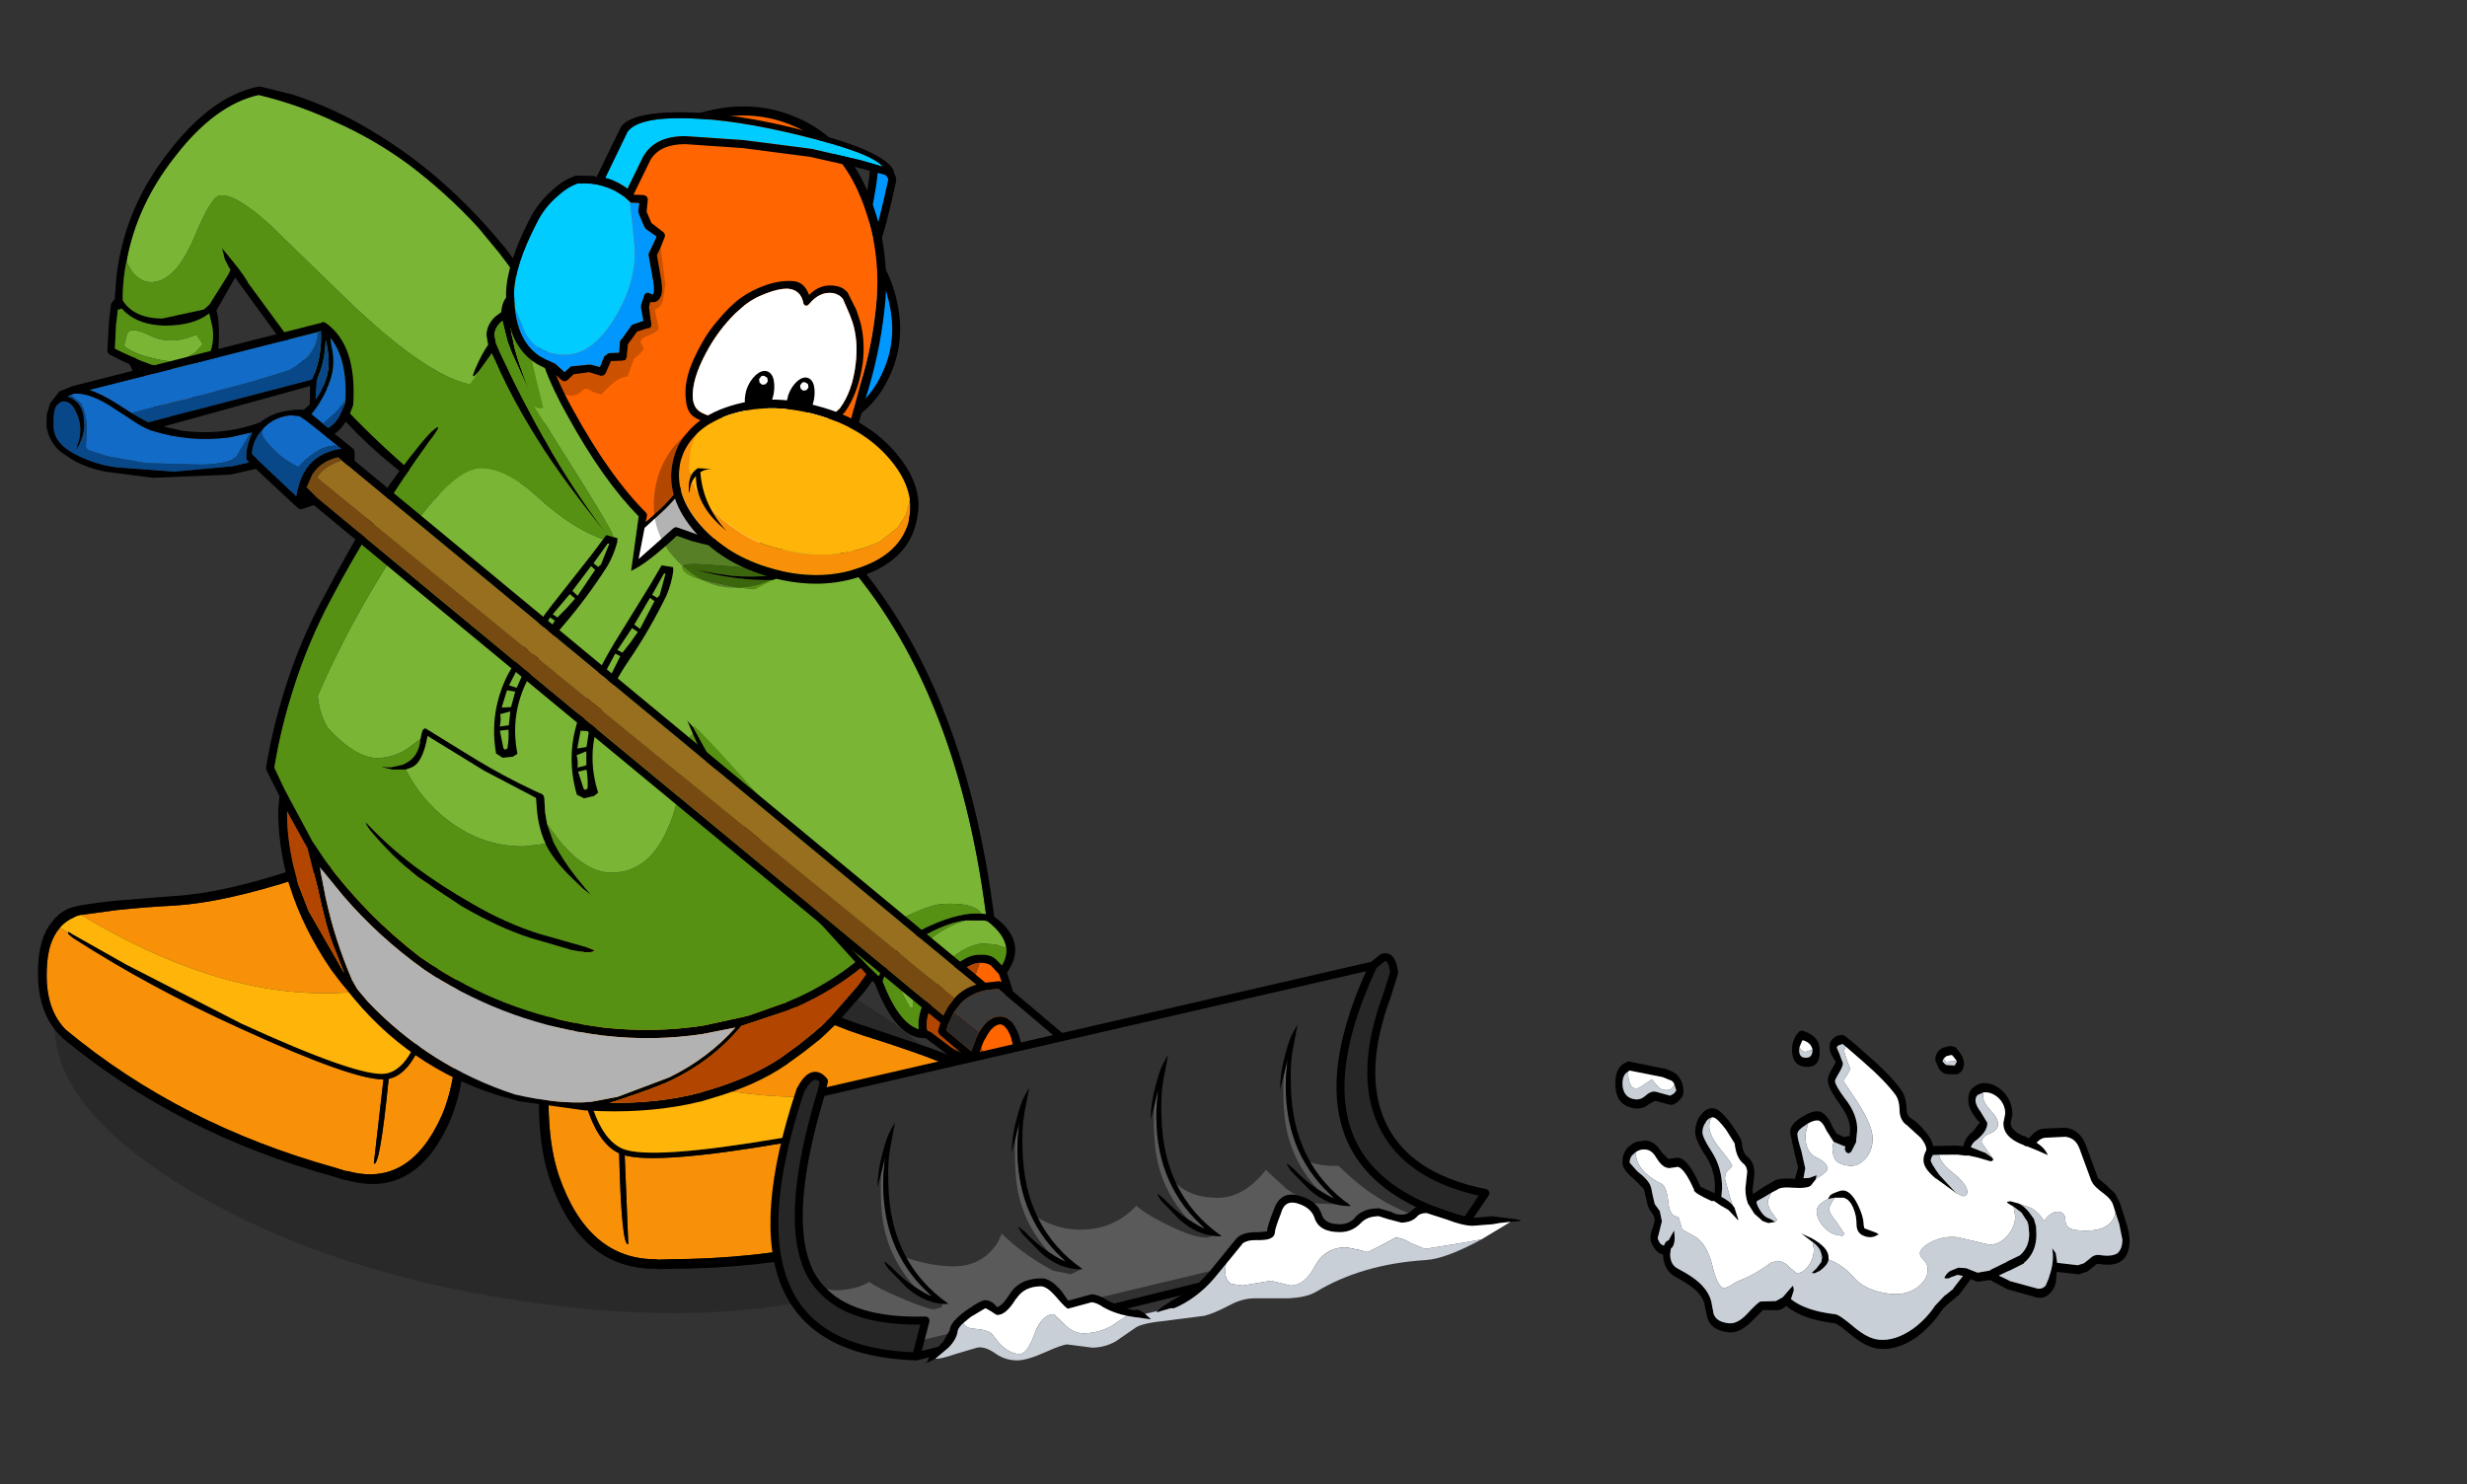 <?xml version="1.0" encoding="UTF-8" standalone="no"?>
<svg xmlns:ffdec="https://www.free-decompiler.com/flash" xmlns:xlink="http://www.w3.org/1999/xlink" ffdec:objectType="frame" height="186.4px" width="309.8px" xmlns="http://www.w3.org/2000/svg">
  <rect width="100%" height="100%" fill="#333333" stroke="none"/>
  <g transform="matrix(1.0, 0.0, 0.0, 1.0, -256.15, -106.15)">
    <use ffdec:characterId="77" height="55.0" transform="matrix(1.0, 0.0, 0.0, 1.0, 263.0, 216.05)" width="117.4" xlink:href="#shape0"/>
    <use ffdec:characterId="78" height="43.7" transform="matrix(1.0, 0.0, 0.0, 1.0, 323.8, 221.85)" width="58.65" xlink:href="#shape1"/>
    <use ffdec:characterId="78" height="43.7" transform="matrix(-0.91, -0.248, -0.072, 0.957, 316.25, 216.25)" width="58.65" xlink:href="#shape1"/>
    <use ffdec:characterId="79" height="55.7" transform="matrix(0.932, -0.156, 0.178, 1.002, 264.441, 121.034)" width="58.35" xlink:href="#shape2"/>
    <use ffdec:characterId="80" height="34.5" transform="matrix(1.0, 0.0, 0.0, 1.0, 357.65, 125.8)" width="11.55" xlink:href="#shape3"/>
    <use ffdec:characterId="81" height="126.2" transform="matrix(1.0, 0.0, 0.0, 1.0, 289.55, 119.5)" width="82.8" xlink:href="#shape4"/>
    <use ffdec:characterId="82" height="35.6" transform="matrix(1.0, 0.0, 0.0, 1.0, 319.7, 120.25)" width="48.7" xlink:href="#shape5"/>
    <use ffdec:characterId="83" height="65.3" transform="matrix(0.998, -0.062, 0.072, 1.011, 340.965, 175.766)" width="39.05" xlink:href="#shape6"/>
    <use ffdec:characterId="84" height="29.7" transform="matrix(0.999, 0.051, -0.051, 0.999, 329.193, 176.644)" width="11.6" xlink:href="#shape7"/>
    <use ffdec:characterId="84" height="29.7" transform="matrix(0.987, 0.164, -0.164, 0.987, 322.364, 171.71)" width="11.6" xlink:href="#shape7"/>
    <use ffdec:characterId="85" height="18.8" transform="matrix(1.0, 0.0, 0.0, 1.0, 342.25, 141.45)" width="22.35" xlink:href="#shape8"/>
    <use ffdec:characterId="86" height="8.7" transform="matrix(0.668, 0.17, -0.17, 0.668, 350.6, 152.3)" width="5.0" xlink:href="#shape9"/>
    <use ffdec:characterId="86" height="8.7" transform="matrix(0.635, 0.161, -0.161, 0.635, 355.8, 153.15)" width="5.0" xlink:href="#shape9"/>
    <use ffdec:characterId="87" height="23.6" transform="matrix(1.0, 0.0, 0.0, 1.0, 338.25, 156.35)" width="33.25" xlink:href="#shape10"/>
    <use ffdec:characterId="88" height="105.9" transform="matrix(1.004, -4.0E-4, 0.043, 0.968, 261.405, 146.606)" width="130.45" xlink:href="#shape11"/>
    <use ffdec:characterId="89" height="51.1" transform="matrix(1.0, 0.0, 0.04, 1.001, 351.53, 225.85)" width="90.45" xlink:href="#shape12"/>
    <use ffdec:characterId="90" height="22.8" transform="matrix(1.0, 0.0, 0.04, 1.001, 366.0, 247.1)" width="8.3" xlink:href="#shape13"/>
    <use ffdec:characterId="90" height="22.8" transform="matrix(1.0, 0.0, 0.04, 1.001, 382.85, 242.75)" width="8.3" xlink:href="#shape13"/>
    <use ffdec:characterId="90" height="22.8" transform="matrix(1.0, 0.0, 0.04, 1.001, 400.3, 238.6)" width="8.3" xlink:href="#shape13"/>
    <use ffdec:characterId="90" height="22.8" transform="matrix(1.0, 0.0, 0.04, 1.001, 416.55, 234.8)" width="8.3" xlink:href="#shape13"/>
    <use ffdec:characterId="92" height="21.2" transform="matrix(1.0, 0.0, 0.0, 1.0, 372.2, 256.2)" width="74.95" xlink:href="#shape14"/>
    <use ffdec:characterId="91" height="34.4" transform="matrix(0.9, 0.104, 0.0, 1.139, 459.0, 232.65)" width="71.75" xlink:href="#shape15"/>
  </g>
  <defs>
    <g id="shape0" transform="matrix(1.0, 0.0, 0.0, 1.0, -263.0, -216.05)">
      <path d="M380.4 252.3 Q380.4 263.05 363.2 268.1 346.0 273.2 321.7 269.55 297.35 265.95 280.15 255.75 263.0 245.6 263.0 234.85 263.0 224.1 280.15 219.0 297.35 213.95 321.7 217.55 346.0 221.2 363.2 231.35 380.4 241.55 380.4 252.3" fill="#000000" fill-opacity="0.2" fill-rule="evenodd" stroke="none"/>
    </g>
    <g id="shape1" transform="matrix(1.0, 0.0, 0.0, 1.0, 0.0, 0.0)">
      <path d="M56.1 21.25 Q57.6 23.45 57.45 26.95 57.3 32.3 54.1 34.25 L54.15 34.2 Q37.75 42.35 16.45 42.45 L15.0 42.5 14.95 42.5 14.75 42.45 Q6.2 42.5 2.55 32.0 0.5 25.95 1.65 15.8 L1.7 15.65 Q2.85 5.5 6.15 3.0 L6.2 2.95 Q8.7 0.7 13.95 1.35 16.1 1.6 24.45 6.6 34.2 12.25 40.75 14.35 44.8 15.6 48.65 17.0 L53.35 18.85 Q32.85 25.0 16.15 19.35 L7.8 16.05 Q5.3 15.1 5.5 17.25 4.85 12.4 5.45 7.7 L5.55 6.25 Q5.0 6.6 4.9 7.75 4.3 12.5 4.75 16.95 L5.45 21.15 Q6.95 27.7 10.1 29.15 10.4 40.95 11.25 40.55 L10.8 29.4 Q15.0 30.55 30.75 27.85 43.15 25.8 54.2 22.1 L54.9 21.75 54.95 21.55 56.1 21.25" fill="#f99108" fill-rule="evenodd" stroke="none"/>
      <path d="M41.1 13.2 L49.1 15.9 Q53.9 17.65 55.0 18.4 L55.1 18.45 Q56.5 19.45 57.3 20.9 58.8 23.25 58.65 27.0 58.45 33.05 54.7 35.25 L54.7 35.3 Q38.05 43.6 16.45 43.65 L15.05 43.7 14.85 43.65 Q5.3 43.8 1.4 32.45 -0.75 26.15 0.45 15.7 L0.55 15.1 Q1.85 4.7 5.35 2.05 L5.4 2.0 Q8.25 -0.55 14.1 0.15 16.35 0.35 25.15 5.6 L25.1 5.6 Q34.65 11.2 41.1 13.2 M53.35 18.85 L48.65 17.0 Q44.8 15.6 40.75 14.35 34.2 12.25 24.45 6.6 16.1 1.6 13.95 1.35 8.7 0.7 6.2 2.95 L6.15 3.0 Q2.85 5.5 1.7 15.65 L1.65 15.8 Q0.5 25.95 2.55 32.0 6.2 42.5 14.75 42.45 L14.95 42.5 15.0 42.5 16.45 42.45 Q37.75 42.35 54.15 34.2 L54.1 34.25 Q57.3 32.3 57.45 26.95 57.6 23.45 56.1 21.25 55.35 20.15 54.25 19.4 54.0 19.15 53.35 18.85 M54.95 21.55 L54.9 21.75 54.2 22.1 Q43.15 25.8 30.75 27.85 15.0 30.55 10.8 29.4 L11.25 40.55 Q10.4 40.95 10.1 29.15 6.95 27.7 5.45 21.15 L4.75 16.95 Q4.3 12.5 4.9 7.75 5.0 6.6 5.55 6.25 L5.45 7.7 Q4.85 12.4 5.5 17.25 L6.1 21.0 Q7.55 27.35 10.6 28.6 14.2 30.0 30.6 27.2 L46.75 23.65 54.25 21.65 54.9 21.45 54.95 21.55" fill="#000000" fill-rule="evenodd" stroke="none"/>
      <path d="M56.1 21.25 L54.95 21.55 54.9 21.45 54.25 21.65 46.75 23.65 30.6 27.2 Q14.2 30.0 10.6 28.6 7.55 27.35 6.1 21.0 L5.5 17.25 Q5.3 15.1 7.8 16.05 L16.15 19.35 Q32.85 25.0 53.35 18.85 54.0 19.15 54.25 19.4 55.35 20.15 56.1 21.25" fill="#ffb409" fill-rule="evenodd" stroke="none"/>
    </g>
    <g id="shape2" transform="matrix(1.0, 0.0, 0.0, 1.0, 0.5, -3.7)">
      <path d="M4.1 22.3 Q6.7 15.75 12.75 10.65 19.25 5.05 25.25 4.75 30.2 6.7 34.75 9.65 39.35 12.5 43.25 16.25 47.55 20.5 50.9 25.35 L53.05 28.85 Q56.8 35.4 56.95 38.8 L56.95 39.15 56.9 40.0 55.2 42.0 Q52.2 44.8 48.7 44.8 42.35 44.8 31.3 30.5 L23.6 20.65 Q19.8 16.2 17.8 16.2 16.65 16.2 13.5 20.8 10.3 25.4 7.4 25.4 5.75 25.4 4.8 24.0 4.3 23.3 4.1 22.3 M12.15 33.95 L11.0 34.8 9.05 35.5 Q7.9 35.7 5.3 34.65 2.65 33.6 1.8 32.55 L2.45 31.25 Q2.95 30.15 5.5 31.85 7.95 33.5 11.55 32.65 L12.15 33.95" fill="#7ab536" fill-rule="evenodd" stroke="none"/>
      <path d="M56.9 40.0 L56.95 39.15 56.95 38.8 Q56.8 35.4 53.05 28.85 L50.9 25.35 Q47.55 20.5 43.25 16.25 39.35 12.5 34.75 9.65 30.2 6.7 25.25 4.75 19.25 5.05 12.75 10.65 6.7 15.75 4.1 22.3 3.3 24.15 2.85 26.2 L2.85 26.15 2.7 27.0 Q3.75 29.4 7.45 30.0 L13.1 29.75 13.95 29.25 17.05 26.05 17.5 25.45 17.4 25.25 17.0 24.1 16.9 22.65 17.45 23.55 18.2 24.8 18.75 25.75 18.8 25.9 19.05 26.3 19.05 26.35 19.45 27.2 19.5 27.4 25.4 38.45 25.4 38.5 Q29.85 46.65 39.65 57.2 L39.6 57.2 39.75 57.35 39.9 57.65 40.15 58.1 40.3 58.35 40.3 58.4 40.35 58.6 39.95 58.5 38.15 56.8 38.05 56.7 37.9 56.5 37.15 55.75 34.15 52.55 Q28.8 46.9 24.5 38.95 L17.95 26.55 18.05 26.55 18.0 26.5 17.8 26.65 14.7 30.15 Q14.9 31.05 14.45 33.3 14.0 35.5 13.55 36.2 L13.0 36.4 11.95 36.75 11.8 36.8 11.65 37.4 Q10.3 42.4 7.9 42.3 4.6 42.3 3.4 39.45 L3.4 39.4 2.1 34.9 1.15 34.3 -0.3 33.3 -0.45 33.1 -0.5 32.85 0.45 29.1 1.1 27.15 1.7 26.65 1.85 25.95 1.9 25.95 Q2.55 23.05 3.85 20.4 6.55 14.6 12.1 9.9 18.85 4.1 25.05 3.75 L24.9 3.7 25.1 3.75 25.4 3.75 25.75 3.8 29.7 5.4 Q34.75 7.85 39.05 11.3 43.45 14.75 47.1 18.95 50.65 23.05 53.45 27.6 L53.9 28.3 Q57.45 34.6 57.8 38.0 L57.85 38.2 57.85 38.65 57.85 38.8 Q57.9 42.2 56.9 46.45 L56.65 47.4 55.5 51.75 54.95 53.3 Q54.7 53.85 54.65 53.35 54.6 52.85 54.7 52.45 L54.75 52.2 54.85 51.15 54.95 50.8 54.9 50.8 Q56.35 45.0 56.8 41.6 L56.9 40.0 M11.25 35.9 L12.0 35.65 12.7 35.45 12.75 35.4 Q13.8 33.8 13.8 32.0 L13.7 30.35 Q11.3 31.55 7.45 30.9 3.9 30.25 2.35 27.95 L2.05 28.05 1.85 28.0 1.4 29.4 1.3 29.65 1.0 30.85 0.55 32.7 1.35 33.25 2.7 34.1 2.75 34.1 2.8 34.15 3.15 34.35 3.15 34.4 Q6.7 36.5 8.5 36.5 L11.15 35.95 11.2 35.95 11.25 35.9 M4.3 39.05 Q5.3 41.3 7.9 41.3 9.6 41.2 10.65 37.15 L8.5 37.5 Q6.7 37.5 3.4 35.65 L4.3 39.05 M55.9 51.05 L56.0 50.65 55.9 51.0 55.9 51.05" fill="#000000" fill-rule="evenodd" stroke="none"/>
      <path d="M4.1 22.3 Q4.3 23.3 4.8 24.0 5.75 25.4 7.4 25.4 10.3 25.4 13.5 20.8 16.65 16.2 17.8 16.2 19.8 16.2 23.6 20.65 L31.3 30.5 Q42.35 44.8 48.7 44.8 52.2 44.8 55.2 42.0 L56.9 40.0 56.8 41.6 Q56.35 45.0 54.9 50.8 L54.95 50.8 54.85 51.15 54.75 52.2 Q53.7 54.1 52.35 55.6 48.85 59.4 43.7 59.4 42.2 59.4 40.55 58.55 L40.3 58.4 40.3 58.35 40.15 58.1 39.9 57.65 39.75 57.35 39.6 57.2 39.65 57.2 Q29.85 46.65 25.4 38.5 L25.4 38.45 19.5 27.4 19.45 27.2 19.05 26.35 19.05 26.3 18.8 25.9 18.75 25.75 18.2 24.8 17.45 23.55 16.9 22.65 17.0 24.1 17.4 25.25 17.5 25.45 17.05 26.05 13.95 29.25 13.1 29.75 7.45 30.0 Q3.75 29.4 2.7 27.0 L2.85 26.15 2.85 26.2 Q3.3 24.15 4.1 22.3 M12.15 33.95 L11.55 32.65 Q7.95 33.5 5.5 31.85 2.95 30.15 2.45 31.25 L1.8 32.55 Q2.65 33.6 5.3 34.65 7.9 35.7 9.05 35.5 L11.0 34.8 12.15 33.95 M11.25 35.9 L11.2 35.95 11.15 35.95 8.5 36.5 Q6.7 36.5 3.15 34.4 L3.15 34.35 2.8 34.15 2.75 34.1 2.7 34.1 1.35 33.25 0.55 32.7 1.0 30.85 1.3 29.65 1.4 29.4 1.85 28.0 2.05 28.05 2.35 27.95 Q3.9 30.25 7.45 30.9 11.3 31.55 13.7 30.35 L13.8 32.0 Q13.8 33.8 12.75 35.4 L12.7 35.45 12.0 35.65 11.25 35.9" fill="#569113" fill-rule="evenodd" stroke="none"/>
      <path d="M4.3 39.05 L3.4 35.65 Q6.7 37.5 8.5 37.5 L10.65 37.15 Q9.6 41.2 7.9 41.3 5.3 41.3 4.3 39.05" fill="#b24600" fill-rule="evenodd" stroke="none"/>
    </g>
    <g id="shape3" transform="matrix(1.0, 0.0, 0.0, 1.0, 3.65, 0.55)">
      <path d="M1.25 13.65 Q2.65 11.3 3.7 6.65 4.6 2.5 4.6 0.6 L4.55 -0.05 Q6.9 1.45 6.9 2.4 5.55 8.6 4.9 10.1 L4.25 11.5 Q6.45 14.7 7.1 18.25 8.1 23.3 5.65 27.75 2.8 32.95 -3.15 33.45 L1.7 14.65 1.25 13.65 M1.7 14.65 L1.95 15.2 4.25 11.5 1.95 15.2 1.7 14.65" fill="#0098ff" fill-rule="evenodd" stroke="none"/>
      <path d="M1.25 13.65 Q2.65 11.3 3.7 6.65 4.6 2.5 4.6 0.6 L4.55 -0.05 Q6.9 1.45 6.9 2.4 5.55 8.6 4.9 10.1 L4.25 11.5 Q6.45 14.7 7.1 18.25 8.1 23.3 5.65 27.75 2.8 32.95 -3.15 33.45 L1.7 14.65 1.25 13.65 M4.25 11.5 L1.95 15.2 1.7 14.65" fill="none" stroke="#000000" stroke-linecap="round" stroke-linejoin="round" stroke-width="1.0"/>
    </g>
    <g id="shape4" transform="matrix(1.0, 0.0, 0.0, 1.0, 4.2, 5.25)">
      <path d="M49.0 -2.8 Q45.7 -1.6 43.0 0.65 L42.4 1.2 42.35 1.2 Q40.8 2.55 39.5 4.15 36.65 7.55 34.3 11.6 L29.9 19.9 Q30.6 26.2 34.5 33.1 39.0 41.25 43.5 45.75 L43.65 45.95 43.65 46.2 43.5 46.95 45.3 45.35 Q49.45 41.45 53.3 32.9 L53.4 32.8 53.5 32.75 Q58.7 32.7 61.8 34.15 64.9 35.6 66.45 37.85 L66.5 38.0 66.4 38.15 Q64.2 40.35 62.95 42.6 L61.9 45.25 Q61.2 47.3 60.75 49.4 64.0 48.95 67.25 47.8 L67.25 47.7 67.4 43.45 Q67.6 40.95 68.2 38.0 L70.0 31.3 70.45 29.65 Q72.05 24.5 72.5 18.85 73.0 11.85 70.2 5.55 67.6 -0.4 62.1 -2.75 56.05 -5.4 49.0 -2.8 M22.65 27.9 Q21.3 29.5 22.1 27.7 22.9 25.85 23.7 24.7 L23.5 23.5 Q23.5 22.25 24.55 21.2 L25.35 20.6 Q25.45 18.8 26.85 18.0 27.4 17.6 28.4 17.4 L29.15 17.25 29.4 17.3 29.65 17.5 29.7 17.75 29.7 17.9 33.35 11.1 33.35 11.05 Q35.7 6.95 38.65 3.45 40.0 1.8 41.65 0.45 L41.65 0.4 42.3 -0.2 Q45.15 -2.6 48.6 -3.85 56.1 -6.65 62.55 -3.8 68.4 -1.25 71.2 5.1 74.1 11.65 73.6 18.95 73.1 24.65 71.55 29.95 L71.05 31.6 Q70.0 35.3 69.3 38.25 68.65 41.15 68.5 43.55 L68.4 45.6 69.45 46.0 69.5 46.05 Q70.5 46.65 70.5 47.9 L70.3 48.5 Q70.7 49.3 70.7 50.1 70.75 51.15 69.7 52.05 L70.0 53.9 71.35 58.8 Q72.35 62.05 74.0 66.15 77.9 76.05 78.4 80.85 78.9 85.7 78.1 90.1 L76.6 96.6 76.5 96.75 75.15 98.45 Q73.45 102.75 70.95 105.95 L67.5 109.9 66.1 111.25 65.4 111.9 63.3 113.55 61.1 115.15 Q57.3 117.75 51.7 119.35 L50.55 119.7 Q44.7 121.15 37.9 120.95 L35.8 120.85 27.55 119.7 25.25 119.05 Q13.6 115.5 5.95 105.7 L5.2 104.8 3.95 103.15 Q0.45 98.0 -1.2 92.75 L-1.4 92.15 -1.4 92.2 Q-2.75 87.25 -2.65 82.9 L-2.5 81.4 -4.15 78.1 -4.2 77.8 Q-3.2 71.85 -1.25 66.2 0.5 61.05 3.15 56.2 8.6 45.9 12.2 41.05 15.8 36.2 16.9 35.35 18.0 34.45 16.8 36.2 L16.3 36.85 Q9.45 46.35 3.95 56.7 1.1 62.05 -0.7 67.75 -2.3 72.65 -3.15 77.8 L-2.3 79.6 -1.85 80.55 -1.4 81.4 1.15 86.15 1.6 87.0 3.3 89.55 Q8.35 96.35 15.1 101.55 L17.1 102.9 Q26.75 109.0 38.2 110.45 44.6 111.15 50.75 110.2 L55.8 109.1 56.55 108.9 60.95 107.35 61.0 107.35 Q68.75 104.2 74.1 98.15 L75.65 96.25 77.1 89.9 Q77.9 85.6 77.4 80.95 76.9 76.25 73.05 66.5 L70.45 59.3 Q69.5 56.45 69.05 54.2 L68.75 52.5 67.8 52.8 Q63.9 54.0 60.0 54.2 L59.55 54.25 Q54.65 54.35 49.75 52.95 L52.15 53.4 54.2 53.7 Q56.75 53.95 59.6 53.65 L60.05 53.6 Q63.65 53.15 67.65 51.8 L68.7 51.45 68.95 51.35 Q69.65 50.8 69.7 50.1 L69.6 49.4 68.55 50.1 67.5 50.55 65.35 51.25 67.05 50.35 67.45 50.15 68.5 49.35 68.9 48.85 69.5 47.9 Q69.5 47.25 68.95 46.9 L68.5 46.7 68.35 47.85 68.35 48.1 68.25 48.4 68.05 48.6 67.35 48.85 Q63.95 50.05 60.5 50.4 L60.05 50.45 Q54.8 50.9 49.45 49.4 L49.4 49.4 47.4 48.7 Q43.6 52.25 41.65 53.1 L42.6 46.25 Q38.1 41.7 33.65 33.6 30.05 27.25 29.1 21.35 L28.85 19.5 28.75 18.35 Q28.35 18.4 28.1 18.55 27.65 18.65 27.4 18.85 L27.35 18.85 Q26.4 19.45 26.3 20.75 26.3 21.45 26.65 23.45 L26.75 23.8 27.0 25.05 Q27.55 27.15 28.8 30.35 L26.65 25.65 26.15 24.3 25.95 23.55 25.5 21.7 25.25 21.9 Q24.5 22.65 24.5 23.5 L24.7 24.55 24.75 24.65 25.25 25.8 25.85 27.05 Q27.8 31.3 30.95 36.9 34.15 42.6 38.4 48.25 32.25 40.65 28.9 35.0 26.85 31.6 25.2 28.1 L24.65 26.85 24.15 25.8 22.65 27.9 M47.2 47.6 L47.5 47.65 49.75 48.45 49.7 48.45 Q55.0 49.95 60.25 49.45 60.7 47.25 61.45 45.1 L62.55 42.4 Q63.8 40.1 65.95 37.95 64.5 35.9 61.6 34.55 58.65 33.15 53.7 33.25 49.75 41.8 45.6 45.65 L43.35 47.7 42.6 51.6 46.95 47.75 47.2 47.6 M15.2 74.2 Q15.4 73.1 15.55 73.0 L15.8 72.85 22.3 76.85 Q25.6 78.85 29.2 80.55 L30.05 80.95 30.45 81.1 30.65 81.3 30.75 81.55 30.85 83.4 31.1 84.9 31.9 87.15 Q33.05 89.4 34.75 91.55 L35.45 92.4 35.65 92.65 36.65 93.85 36.55 93.75 35.6 93.0 34.3 91.75 Q32.0 89.55 31.0 87.6 L30.9 87.35 Q30.1 85.6 29.85 83.45 L29.7 81.6 29.45 81.5 29.4 81.45 23.2 78.2 16.2 73.9 16.1 73.8 Q15.5 77.25 14.05 77.8 L13.35 78.05 11.65 78.05 11.45 78.0 11.0 77.9 10.25 77.7 11.1 77.75 11.55 77.75 12.95 77.45 13.05 77.4 13.35 77.25 Q14.75 76.55 15.1 74.85 L15.2 74.2 M8.9 85.7 L8.45 85.05 8.3 84.65 8.5 84.85 Q11.25 87.75 14.4 90.15 17.6 92.55 21.8 94.95 25.95 97.35 30.05 98.65 L35.65 100.25 36.2 100.4 37.1 100.75 36.8 100.95 36.3 101.0 35.9 101.0 34.15 100.7 29.0 99.2 Q25.1 97.95 20.35 95.2 L14.95 91.6 Q11.55 88.9 8.9 85.7 M1.0 87.9 L0.3 86.65 -1.55 83.3 Q-1.6 87.3 -0.3 91.9 L-0.15 92.45 1.15 95.8 5.65 103.65 4.3 100.25 Q3.35 97.9 2.25 92.7 L1.0 87.9 M2.55 90.3 L3.3 94.15 Q4.45 99.45 6.6 104.45 L7.25 105.6 8.6 107.2 Q16.35 115.35 27.05 118.85 32.5 120.1 36.5 119.8 L39.95 119.15 46.45 116.7 Q51.35 114.3 54.75 110.45 L50.7 111.25 Q44.5 112.2 38.1 111.45 26.45 110.0 16.55 103.75 L15.7 103.2 Q9.9 99.05 5.45 93.85 L2.55 90.3 M61.35 108.3 L55.5 110.25 Q51.95 114.55 46.65 117.1 45.05 117.9 40.1 119.55 L38.95 119.9 Q45.05 120.0 50.25 118.65 L51.35 118.3 51.4 118.3 Q56.8 116.7 60.45 114.25 L62.65 112.65 64.7 111.0 65.3 110.45 65.35 110.45 66.7 109.15 70.1 105.25 Q71.65 103.25 72.9 100.85 68.0 105.6 61.35 108.3" fill="#000000" fill-rule="evenodd" stroke="none"/>
      <path d="M47.2 47.6 L46.95 47.75 42.6 51.6 43.35 47.7 45.6 45.65 Q49.75 41.8 53.7 33.25 58.65 33.15 61.6 34.55 64.5 35.9 65.95 37.95 63.8 40.1 62.55 42.4 L61.45 45.1 Q60.7 47.25 60.25 49.45 55.0 49.95 49.7 48.45 L49.75 48.45 47.5 47.65 47.2 47.6" fill="#ffffff" fill-rule="evenodd" stroke="none"/>
      <path d="M49.0 -2.8 Q56.05 -5.4 62.1 -2.75 67.6 -0.4 70.2 5.55 73.0 11.85 72.5 18.85 72.05 24.5 70.45 29.65 L70.0 31.3 68.2 38.0 Q67.6 40.95 67.4 43.45 L67.25 47.7 67.25 47.8 Q64.0 48.95 60.75 49.4 61.2 47.3 61.9 45.25 L62.95 42.6 Q64.2 40.35 66.4 38.15 L66.5 38.0 66.45 37.85 Q64.9 35.6 61.8 34.15 58.7 32.7 53.5 32.75 L53.4 32.8 53.3 32.9 Q49.45 41.45 45.3 45.35 L43.5 46.95 43.65 46.2 43.65 45.95 43.5 45.75 Q39.0 41.25 34.5 33.1 30.6 26.2 29.9 19.9 L34.3 11.6 Q36.65 7.55 39.5 4.15 40.8 2.55 42.35 1.2 L42.4 1.2 43.0 0.65 Q45.7 -1.6 49.0 -2.8" fill="#ff6500" fill-rule="evenodd" stroke="none"/>
      <path d="M28.1 18.55 Q28.35 18.4 28.75 18.35 L28.85 19.5 29.1 21.35 Q30.05 27.25 33.65 33.6 38.1 41.7 42.6 46.25 L41.65 53.1 Q43.6 52.25 47.4 48.7 L49.4 49.4 49.45 49.4 Q54.8 50.9 60.05 50.45 L60.5 50.4 Q63.95 50.05 67.35 48.85 L68.05 48.6 68.25 48.4 68.35 48.1 68.35 47.85 68.5 46.7 68.95 46.9 Q69.5 47.25 69.5 47.9 L68.9 48.85 68.5 49.35 67.45 50.15 67.05 50.35 65.35 51.25 67.5 50.55 68.55 50.1 69.6 49.4 68.6 50.3 67.55 50.9 65.2 51.7 60.15 52.65 59.7 52.7 58.2 52.85 51.05 52.3 Q48.1 52.1 48.1 52.6 48.1 53.5 50.4 54.15 L55.05 55.2 59.45 55.55 59.9 55.5 60.0 55.5 66.0 54.8 68.2 54.4 69.05 54.2 Q69.5 56.45 70.45 59.3 L69.9 59.65 Q64.2 63.0 60.25 65.5 L59.8 65.8 Q57.75 67.1 56.2 68.15 48.6 73.35 47.9 75.8 L47.8 76.3 48.0 77.7 Q47.85 81.95 46.2 85.6 43.8 91.0 39.2 91.0 35.7 91.0 32.2 86.4 L31.1 84.9 30.85 83.4 30.75 81.55 30.65 81.3 30.45 81.1 30.05 80.95 29.2 80.55 Q25.6 78.85 22.3 76.85 L15.8 72.85 15.55 73.0 Q15.4 73.1 15.2 74.2 L13.4 75.55 Q11.6 76.6 9.8 76.6 7.05 76.6 3.6 72.85 2.55 71.25 2.3 68.8 5.0 62.5 8.8 56.0 18.05 40.2 22.8 40.2 25.95 40.2 29.9 43.8 34.55 48.1 39.0 49.4 L39.2 49.2 39.4 48.8 Q39.4 48.2 34.3 40.1 L29.4 32.35 29.5 32.4 Q30.05 32.8 30.6 32.6 28.95 26.1 28.35 22.7 L28.1 20.9 28.0 19.8 28.1 18.55 M13.35 78.05 L14.05 77.8 Q15.5 77.25 16.1 73.8 L16.2 73.9 23.2 78.2 29.4 81.45 29.45 81.5 29.7 81.6 29.85 83.45 Q30.1 85.6 30.9 87.35 L29.9 87.5 28.1 87.7 Q22.85 87.7 18.55 84.35 15.25 81.8 13.35 78.05" fill="#7ab536" fill-rule="evenodd" stroke="none"/>
      <path d="M16.8 36.2 L22.65 27.9 24.15 25.8 24.65 26.85 25.2 28.1 Q26.85 31.6 28.9 35.0 32.25 40.65 38.4 48.25 34.15 42.6 30.95 36.9 27.8 31.3 25.85 27.05 L25.25 25.8 24.75 24.65 24.7 24.55 24.5 23.5 Q24.5 22.65 25.25 21.9 L25.5 21.7 25.95 23.55 26.15 24.3 26.65 25.65 28.8 30.35 Q27.55 27.15 27.0 25.05 L26.75 23.8 26.65 23.45 Q26.3 21.45 26.3 20.75 26.4 19.45 27.35 18.85 L27.4 18.85 Q27.65 18.65 28.1 18.55 L28.0 19.8 28.1 20.9 28.35 22.7 Q28.95 26.1 30.6 32.6 30.05 32.8 29.5 32.4 L29.4 32.35 34.3 40.1 Q39.4 48.2 39.4 48.8 L39.2 49.2 39.0 49.4 Q34.55 48.1 29.9 43.8 25.95 40.2 22.8 40.2 18.05 40.2 8.8 56.0 5.0 62.5 2.3 68.8 2.55 71.25 3.6 72.85 7.05 76.6 9.8 76.6 11.6 76.6 13.4 75.55 L15.2 74.2 15.1 74.85 Q14.75 76.55 13.35 77.25 L13.05 77.4 12.95 77.45 11.55 77.75 11.1 77.75 10.25 77.7 11.0 77.9 11.45 78.0 11.65 78.05 13.35 78.05 Q15.25 81.8 18.55 84.35 22.85 87.7 28.1 87.7 L29.9 87.5 30.9 87.35 31.0 87.6 Q32.0 89.55 34.3 91.75 L35.6 93.0 36.55 93.75 36.65 93.85 35.65 92.65 35.45 92.4 34.75 91.55 Q33.05 89.4 31.9 87.15 L31.1 84.9 32.2 86.4 Q35.7 91.0 39.2 91.0 43.8 91.0 46.2 85.6 47.85 81.95 48.0 77.7 L47.8 76.3 47.9 75.8 Q48.6 73.35 56.2 68.15 57.75 67.1 59.8 65.8 L60.25 65.5 Q64.2 63.0 69.9 59.65 L70.45 59.3 73.05 66.5 Q76.9 76.25 77.4 80.95 77.9 85.6 77.1 89.9 L75.65 96.25 74.1 98.15 Q68.75 104.2 61.0 107.35 L60.95 107.35 56.55 108.9 55.8 109.1 50.75 110.2 Q44.6 111.15 38.2 110.45 26.75 109.0 17.1 102.9 L15.1 101.55 Q8.35 96.35 3.3 89.55 L1.6 87.0 1.15 86.15 -1.4 81.4 -1.85 80.55 -2.3 79.6 -3.15 77.8 Q-2.3 72.65 -0.7 67.75 1.1 62.05 3.95 56.7 9.45 46.35 16.3 36.85 L16.8 36.2 M69.6 49.4 L69.7 50.1 Q69.65 50.8 68.95 51.35 L68.7 51.45 67.65 51.8 Q63.65 53.15 60.05 53.6 L59.6 53.65 Q56.75 53.95 54.2 53.7 L52.15 53.4 49.75 52.95 Q54.65 54.35 59.55 54.25 L60.0 54.2 Q63.9 54.0 67.8 52.8 L68.75 52.5 69.05 54.2 68.2 54.4 66.0 54.8 60.0 55.5 59.9 55.5 59.45 55.55 55.05 55.2 50.4 54.15 Q48.1 53.5 48.1 52.6 48.1 52.1 51.05 52.3 L58.2 52.85 59.7 52.7 60.15 52.65 65.2 51.7 67.55 50.9 68.6 50.3 69.6 49.4 M8.9 85.7 Q11.55 88.9 14.95 91.6 L20.35 95.2 Q25.1 97.95 29.0 99.2 L34.15 100.7 35.9 101.0 36.3 101.0 36.8 100.95 37.1 100.75 36.2 100.4 35.65 100.25 30.05 98.65 Q25.95 97.35 21.8 94.95 17.6 92.55 14.4 90.15 11.25 87.75 8.5 84.85 L8.3 84.65 8.45 85.05 8.9 85.7" fill="#569113" fill-rule="evenodd" stroke="none"/>
      <path d="M2.55 90.3 L5.45 93.85 Q9.9 99.05 15.7 103.2 L16.55 103.75 Q26.45 110.0 38.1 111.45 44.5 112.2 50.7 111.25 L54.75 110.45 Q51.35 114.3 46.45 116.7 L39.95 119.15 36.5 119.8 Q32.5 120.1 27.05 118.85 16.35 115.35 8.6 107.2 L7.25 105.6 6.6 104.45 Q4.45 99.45 3.3 94.15 L2.55 90.3" fill="#b2b2b2" fill-rule="evenodd" stroke="none"/>
      <path d="M1.0 87.9 L2.25 92.7 Q3.35 97.9 4.3 100.25 L5.65 103.65 1.15 95.8 -0.15 92.45 -0.3 91.9 Q-1.6 87.3 -1.55 83.3 L0.3 86.65 1.0 87.9 M61.35 108.3 Q68.0 105.6 72.9 100.85 71.65 103.25 70.1 105.25 L66.7 109.15 65.35 110.45 65.3 110.45 64.7 111.0 62.65 112.65 60.45 114.25 Q56.8 116.7 51.4 118.3 L51.35 118.3 50.25 118.65 Q45.05 120.0 38.95 119.9 L40.1 119.55 Q45.05 117.9 46.65 117.1 51.95 114.55 55.5 110.25 L61.35 108.3" fill="#b24600" fill-rule="evenodd" stroke="none"/>
    </g>
    <g id="shape5" transform="matrix(1.0, 0.0, 0.0, 1.0, 0.5, 0.5)">
      <path d="M44.15 5.55 L37.9 4.1 29.35 3.0 22.0 2.5 Q18.25 2.5 16.8 4.95 L16.75 5.0 14.75 9.1 Q13.5 8.15 11.95 7.75 L14.75 1.95 Q16.1 0.1 22.15 0.25 28.2 0.35 36.8 2.5 45.4 4.6 46.85 6.35 L44.15 5.55 M0.6 24.05 L0.5 22.4 0.5 22.25 0.5 22.2 Q0.6 18.7 3.35 13.4 4.25 11.5 6.05 9.95 7.2 8.9 8.45 8.45 L8.6 8.45 Q11.8 8.2 14.4 10.15 L15.05 10.75 15.1 11.05 15.65 16.5 Q15.9 20.85 13.05 25.5 10.2 30.1 6.65 29.95 3.1 29.8 1.75 26.85 L0.6 24.05" fill="#00ccff" fill-rule="evenodd" stroke="none"/>
      <path d="M0.6 24.05 L1.75 26.85 Q3.1 29.8 6.65 29.95 10.2 30.1 13.05 25.5 15.9 20.85 15.65 16.5 L15.1 11.05 15.05 10.75 15.2 10.85 15.35 10.85 16.25 10.9 16.1 11.95 16.2 12.3 16.85 13.85 17.05 14.15 18.4 15.1 18.15 15.7 17.45 17.15 17.4 17.35 17.4 17.45 17.85 19.95 Q18.2 21.7 18.0 22.3 L17.95 22.4 17.55 22.25 17.3 22.15 17.0 22.25 16.85 22.5 16.45 23.75 16.45 24.05 16.75 25.7 15.45 26.15 Q15.25 26.2 15.2 26.35 L14.2 27.75 14.15 27.85 14.1 27.9 13.9 28.1 13.8 28.35 13.7 29.7 12.45 29.75 12.25 29.85 11.85 30.15 11.75 30.35 11.3 31.5 10.1 31.2 9.85 31.2 7.8 31.4 Q7.6 31.4 7.5 31.55 L6.85 32.15 5.7 31.1 5.5 31.0 4.45 30.55 Q1.05 28.85 0.6 24.05" fill="#0098ff" fill-rule="evenodd" stroke="none"/>
      <path d="M44.15 5.55 L46.85 6.35 Q45.4 4.6 36.8 2.5 28.2 0.35 22.15 0.25 16.1 0.1 14.75 1.95 L11.95 7.75 Q13.5 8.15 14.75 9.1 L16.75 5.0 16.8 4.95 Q18.25 2.5 22.0 2.5 L29.35 3.0 37.9 4.1 44.15 5.55 M4.45 31.65 Q-0.5 29.6 -0.5 22.4 L-0.5 22.2 Q-0.4 18.5 2.45 12.95 3.45 10.9 5.4 9.2 6.75 7.95 8.2 7.5 L8.3 7.45 10.55 7.5 10.85 7.65 13.9 1.4 13.95 1.3 Q15.3 -0.5 21.35 -0.5 28.35 -0.5 37.5 1.95 46.8 4.3 48.15 6.75 L48.2 7.15 47.95 7.45 47.6 7.5 43.9 6.5 37.7 5.1 29.25 4.0 22.0 3.5 Q18.85 3.5 17.65 5.45 L15.5 9.85 16.8 9.9 17.05 10.0 17.25 10.2 17.3 10.45 17.15 12.0 17.75 13.4 19.3 14.6 19.45 14.85 19.45 15.1 18.9 16.5 18.45 17.45 18.85 19.75 Q19.3 22.0 18.9 22.7 18.6 23.3 18.1 23.35 L17.6 23.35 17.45 23.95 17.75 26.15 17.7 26.45 17.5 26.6 17.2 26.65 15.95 27.05 15.05 28.3 15.0 28.35 14.8 28.65 14.65 30.25 14.5 30.6 14.1 30.7 12.7 30.75 12.65 30.75 12.65 30.8 12.0 32.3 11.75 32.55 11.4 32.6 9.95 32.15 8.0 32.4 7.2 33.15 6.9 33.3 6.55 33.2 5.05 31.9 4.45 31.65 M15.05 10.75 L14.4 10.15 Q11.8 8.2 8.6 8.45 L8.45 8.45 Q7.2 8.9 6.05 9.95 4.25 11.5 3.35 13.4 0.6 18.7 0.5 22.2 L0.5 22.25 0.5 22.4 0.6 24.05 Q1.05 28.85 4.45 30.55 L5.5 31.0 5.7 31.1 6.85 32.15 7.5 31.55 Q7.6 31.4 7.8 31.4 L9.85 31.2 10.1 31.2 11.3 31.5 11.75 30.35 11.85 30.15 12.25 29.85 12.45 29.75 13.7 29.7 13.8 28.35 13.9 28.1 14.1 27.9 14.15 27.85 14.2 27.75 15.2 26.35 Q15.25 26.2 15.45 26.15 L16.75 25.7 16.45 24.05 16.45 23.75 16.85 22.5 17.0 22.25 17.3 22.15 17.55 22.25 17.95 22.4 18.0 22.3 Q18.2 21.7 17.85 19.95 L17.4 17.45 17.4 17.35 17.45 17.15 18.15 15.7 18.4 15.1 17.05 14.15 16.85 13.85 16.2 12.3 16.1 11.95 16.25 10.9 15.35 10.85 15.2 10.85 15.05 10.75" fill="#000000" fill-rule="evenodd" stroke="none"/>
      <path d="M4.45 31.65 L5.05 31.9 6.55 33.2 6.9 33.3 7.2 33.15 8.0 32.4 9.95 32.15 11.4 32.6 11.75 32.55 12.0 32.3 12.65 30.8 12.65 30.75 12.7 30.75 14.1 30.7 14.5 30.6 14.65 30.25 14.8 28.65 15.0 28.35 15.05 28.3 15.95 27.05 17.2 26.65 17.5 26.6 17.7 26.45 17.75 26.15 17.45 23.95 17.6 23.35 18.1 23.35 Q18.6 23.3 18.9 22.7 19.3 22.0 18.85 19.75 L18.45 17.45 18.9 16.5 19.0 17.1 19.3 19.55 19.5 21.1 19.2 23.15 Q18.8 24.2 18.1 24.25 L18.2 24.25 18.3 24.95 18.5 25.8 18.65 26.6 Q18.65 27.0 17.55 27.45 16.4 27.9 16.4 28.35 L16.6 28.8 16.8 29.2 16.3 29.85 15.55 30.45 14.75 32.7 Q13.8 32.7 12.55 33.85 L11.45 34.95 10.35 34.6 Q9.8 34.2 9.5 34.2 L8.95 34.55 8.55 34.9 7.8 35.1 Q6.55 35.0 6.55 34.55 L5.45 33.45 Q4.65 32.5 4.45 31.65" fill="#000000" fill-opacity="0.2" fill-rule="evenodd" stroke="none"/>
    </g>
    <g id="shape6" transform="matrix(1.0, 0.0, 0.0, 1.0, 0.35, 0.5)">
      <path d="M20.4 1.05 Q33.65 17.75 35.35 46.4 L34.8 46.3 Q33.9 44.8 30.0 44.8 28.25 44.8 24.65 46.35 L23.15 47.05 Q18.25 43.2 10.1 32.75 2.85 23.45 0.5 20.9 -2.5 5.3 20.4 1.05 M32.8 47.0 L35.0 47.15 35.45 47.25 Q37.5 49.0 37.6 50.75 L36.4 50.25 36.15 50.2 34.7 50.0 Q32.2 50.0 28.55 53.15 25.0 56.2 25.4 57.4 L25.0 57.4 24.25 55.75 Q24.0 55.1 24.0 54.3 24.0 51.95 27.6 49.4 30.25 47.5 32.8 47.0" fill="#7ab536" fill-rule="evenodd" stroke="none"/>
      <path d="M34.2 52.35 Q35.05 52.4 35.5 52.75 L36.45 53.9 Q37.65 58.2 37.45 61.1 L36.7 61.2 Q35.4 61.2 34.2 58.6 33.2 56.5 33.2 55.6 33.2 54.15 34.05 52.6 L34.2 52.35" fill="#ff6500" fill-rule="evenodd" stroke="none"/>
      <path d="M20.4 1.05 L20.35 1.0 19.8 0.3 19.7 -0.05 19.9 -0.4 20.3 -0.5 20.6 -0.3 21.15 0.4 Q34.7 17.4 36.35 46.75 39.05 49.0 38.65 51.4 38.45 52.55 37.45 53.8 38.45 57.35 38.5 60.0 38.55 62.35 37.9 64.0 L37.75 64.2 37.55 64.3 Q31.65 65.7 28.85 63.1 L26.85 61.4 26.65 61.25 26.5 61.25 Q22.95 61.05 20.8 54.1 L12.65 43.95 Q7.1 36.85 3.2 28.55 1.8 25.95 0.75 23.25 L0.0 21.15 -0.2 20.55 -0.35 20.15 0.35 21.05 3.85 28.5 Q7.65 36.1 13.15 43.25 18.65 50.4 21.35 53.25 23.8 49.0 28.2 47.4 32.2 45.9 34.8 46.3 L35.35 46.4 Q33.65 17.75 20.4 1.05 M37.6 50.75 Q37.5 49.0 35.45 47.25 L35.0 47.15 32.8 47.0 Q30.55 47.15 27.8 48.4 23.2 50.4 21.8 53.9 23.45 59.2 25.9 60.1 L25.9 59.95 Q25.85 57.05 29.05 54.1 32.0 51.3 34.0 51.35 L34.85 51.4 Q35.7 51.55 36.15 52.0 L36.9 52.85 Q37.6 51.8 37.6 50.75 M37.45 61.1 Q37.65 58.2 36.45 53.9 L35.5 52.75 Q35.05 52.4 34.2 52.35 L34.0 52.35 Q32.3 52.4 29.75 54.85 26.95 57.45 26.9 59.95 L26.95 60.3 27.45 60.6 29.5 62.35 Q31.95 64.55 37.0 63.4 L37.45 61.1" fill="#000000" fill-rule="evenodd" stroke="none"/>
      <path d="M34.8 46.3 Q32.2 45.9 28.2 47.4 23.8 49.0 21.35 53.25 18.65 50.4 13.15 43.25 7.65 36.1 3.85 28.5 L0.35 21.05 0.5 20.9 Q2.85 23.45 10.1 32.75 18.25 43.2 23.15 47.05 L24.65 46.35 Q28.25 44.8 30.0 44.8 33.9 44.8 34.8 46.3 M37.6 50.75 Q37.6 51.8 36.9 52.85 L36.15 52.0 Q35.7 51.55 34.85 51.4 L34.0 51.35 Q32.0 51.3 29.05 54.1 25.85 57.05 25.9 59.95 L25.9 60.1 Q23.45 59.2 21.8 53.9 23.2 50.4 27.8 48.4 30.55 47.15 32.8 47.0 30.25 47.5 27.6 49.4 24.0 51.95 24.0 54.3 24.0 55.1 24.25 55.75 L25.0 57.4 25.4 57.4 Q25.0 56.2 28.55 53.15 32.2 50.0 34.7 50.0 L36.15 50.2 36.4 50.25 37.6 50.75" fill="#569113" fill-rule="evenodd" stroke="none"/>
      <path d="M37.45 61.1 L37.0 63.4 Q31.95 64.55 29.5 62.35 L27.45 60.6 26.95 60.3 26.9 59.95 Q26.95 57.45 29.75 54.85 32.3 52.4 34.0 52.35 L34.2 52.35 34.05 52.6 Q33.2 54.15 33.2 55.6 33.2 56.5 34.2 58.6 35.4 61.2 36.7 61.2 L37.45 61.1" fill="#b24600" fill-rule="evenodd" stroke="none"/>
    </g>
    <g id="shape7" transform="matrix(1.0, 0.0, 0.0, 1.0, 3.05, 0.75)">
      <path d="M-1.1 25.35 Q-0.85 26.5 -0.85 27.7 L-1.15 27.9 -1.35 27.75 -2.15 25.65 -1.1 25.35 M-2.45 23.6 L-1.25 23.05 -1.15 24.8 -2.25 25.15 Q-2.2 24.2 -2.45 23.6 M-2.1 20.5 L-1.05 20.5 -1.25 22.5 -2.4 22.75 -2.1 20.5 M-1.15 17.35 L-0.3 17.5 -0.95 20.0 -1.95 19.85 -1.15 17.35 M0.0 14.3 L0.85 14.5 0.35 15.75 -0.35 17.0 -1.0 16.85 0.0 14.3 M1.75 10.6 L2.4 10.9 1.05 14.0 0.25 13.8 1.75 10.6 M3.7 7.3 L4.45 7.75 3.6 9.1 2.65 10.45 2.0 10.15 3.7 7.3 M6.3 3.75 L6.35 3.75 4.7 7.35 3.95 6.85 5.75 3.4 6.3 3.75 M6.0 3.0 L7.35 0.25 7.55 0.25 6.95 3.0 6.65 3.35 6.0 3.0" fill="#7ab536" fill-rule="evenodd" stroke="none"/>
      <path d="M8.45 -0.6 L8.5 -0.1 Q8.35 1.5 7.8 3.0 5.95 7.35 3.55 11.3 1.2 15.1 0.0 19.6 -1.1 23.9 0.5 28.15 L0.0 28.6 -1.25 28.95 -2.15 28.55 Q-3.9 23.55 -2.3 18.5 L-0.5 13.6 Q0.65 10.85 2.55 7.5 L5.65 1.85 7.0 -0.75 8.45 -0.6 M6.0 3.0 L6.65 3.35 6.95 3.0 7.55 0.25 7.35 0.25 6.0 3.0 M6.3 3.75 L5.75 3.4 3.95 6.85 4.7 7.35 6.35 3.75 6.3 3.75 M3.7 7.3 L2.0 10.15 2.65 10.45 3.6 9.1 4.45 7.75 3.7 7.3 M1.75 10.6 L0.25 13.8 1.05 14.0 2.4 10.9 1.75 10.6 M0.0 14.3 L-1.0 16.85 -0.35 17.0 0.35 15.75 0.85 14.5 0.0 14.3 M-1.15 17.35 L-1.95 19.85 -0.95 20.0 -0.3 17.5 -1.15 17.35 M-2.1 20.5 L-2.4 22.75 -1.25 22.5 -1.05 20.5 -2.1 20.5 M-2.45 23.6 Q-2.2 24.2 -2.25 25.15 L-1.15 24.8 -1.25 23.05 -2.45 23.6 M-1.1 25.35 L-2.15 25.65 -1.35 27.75 -1.15 27.9 -0.85 27.7 Q-0.85 26.5 -1.1 25.35" fill="#000000" fill-rule="evenodd" stroke="none"/>
    </g>
    <g id="shape8" transform="matrix(1.0, 0.0, 0.0, 1.0, 0.0, 0.0)">
      <path d="M21.35 10.4 Q21.7 7.5 20.95 5.15 L20.6 4.2 19.75 2.25 Q19.3 1.65 18.45 1.5 16.8 1.3 15.5 2.9 L15.25 3.1 14.95 3.05 14.8 2.85 Q14.5 1.05 12.75 0.95 11.65 0.95 10.1 1.55 8.35 2.2 7.15 3.25 L6.3 4.0 Q4.05 6.2 2.55 9.05 0.75 12.4 0.9 14.75 1.0 15.7 1.55 16.2 1.95 16.6 3.05 16.95 L9.55 17.75 15.9 17.8 17.8 17.4 19.35 16.0 Q20.95 13.85 21.35 10.4 M20.35 1.45 L21.45 3.65 21.95 5.2 Q22.55 7.5 22.25 10.25 21.7 14.05 20.0 16.45 L18.7 17.75 17.95 18.15 17.95 18.2 15.75 18.7 14.15 18.8 9.35 18.65 2.65 17.8 Q1.4 17.35 0.9 16.95 0.2 16.35 0.05 15.1 L0.05 15.05 Q-0.3 12.7 1.0 9.85 2.3 6.95 3.95 5.05 5.55 3.1 6.95 2.1 8.35 1.1 10.1 0.5 11.85 -0.1 13.4 0.0 14.9 0.05 15.5 1.75 16.9 0.3 18.8 0.6 19.8 0.75 20.35 1.45" fill="#000000" fill-rule="evenodd" stroke="none"/>
      <path d="M21.35 10.4 Q20.95 13.85 19.35 16.0 L17.8 17.4 15.9 17.8 9.55 17.75 3.05 16.95 Q1.95 16.6 1.55 16.2 1.0 15.7 0.9 14.75 0.75 12.4 2.55 9.05 4.05 6.2 6.3 4.0 L7.15 3.25 Q8.35 2.2 10.1 1.55 11.65 0.95 12.75 0.95 14.5 1.05 14.8 2.85 L14.95 3.05 15.25 3.1 15.5 2.9 Q16.8 1.3 18.45 1.5 19.3 1.65 19.75 2.25 L20.6 4.2 20.95 5.15 Q21.7 7.5 21.35 10.4" fill="#ffffff" fill-rule="evenodd" stroke="none"/>
    </g>
    <g id="shape9" transform="matrix(1.0, 0.0, 0.0, 1.0, 0.0, 0.0)">
      <path d="M4.05 7.5 Q3.3 8.75 2.25 8.7 1.25 8.7 0.6 7.35 -0.05 6.0 0.0 4.15 0.15 2.45 1.0 1.15 1.8 0.0 2.75 0.0 3.8 0.05 4.4 1.3 5.05 2.75 5.0 4.45 4.85 6.3 4.05 7.5" fill="#000000" fill-rule="evenodd" stroke="none"/>
      <path d="M3.15 2.35 L2.55 2.6 2.0 2.35 1.75 1.75 2.0 1.15 Q2.2 0.95 2.55 0.95 L3.15 1.15 3.4 1.75 3.15 2.35" fill="#ffffff" fill-rule="evenodd" stroke="none"/>
    </g>
    <g id="shape10" transform="matrix(1.0, 0.0, 0.0, 1.0, 2.2, 0.0)">
      <path d="M3.25 4.25 Q2.7 5.05 2.45 6.1 L2.35 6.6 2.2 8.5 Q2.35 9.65 2.95 10.9 L2.95 11.1 3.0 11.2 3.0 11.1 3.55 11.95 3.7 12.1 3.85 12.35 4.15 12.7 Q5.7 14.65 7.75 16.05 L8.2 16.35 Q10.9 18.3 14.45 18.9 L14.6 18.95 16.1 19.25 16.85 19.35 Q21.15 19.8 24.9 18.35 L26.15 17.85 28.45 16.05 29.45 14.45 29.75 13.5 29.95 12.55 Q30.1 13.8 29.85 15.0 L29.8 15.4 Q28.65 19.35 23.8 21.05 19.3 22.7 13.95 21.55 L12.8 21.25 Q6.85 19.6 3.4 15.45 0.2 11.6 1.2 7.6 L1.5 6.75 Q2.1 5.35 3.25 4.25" fill="#f99108" fill-rule="evenodd" stroke="none"/>
      <path d="M3.25 4.25 Q2.1 5.35 1.5 6.75 L1.2 7.6 Q0.2 11.6 3.4 15.45 6.85 19.6 12.8 21.25 L13.95 21.55 Q19.3 22.7 23.8 21.05 28.65 19.35 29.8 15.4 L29.85 15.0 Q30.1 13.8 29.95 12.55 29.6 10.05 27.5 7.55 24.1 3.5 18.1 1.85 12.15 0.25 7.1 1.95 4.7 2.85 3.25 4.25 M1.95 4.2 Q3.7 2.05 6.9 0.95 12.2 -0.9 18.4 0.8 24.65 2.45 28.25 6.75 30.9 9.85 31.05 13.05 31.05 14.35 30.7 15.65 29.55 20.15 24.05 22.1 18.9 23.95 12.85 22.4 L12.5 22.3 Q6.3 20.6 2.7 16.3 -0.95 11.85 0.3 7.35 0.7 5.7 1.7 4.5 L1.95 4.2" fill="#000000" fill-rule="evenodd" stroke="none"/>
      <path d="M29.95 12.55 L29.75 13.5 29.45 14.45 28.45 16.05 26.15 17.85 24.9 18.35 Q21.15 19.8 16.85 19.35 L16.1 19.25 14.6 18.95 14.45 18.9 Q10.9 18.3 8.2 16.35 L7.75 16.05 Q5.7 14.65 4.15 12.7 L3.85 12.35 3.7 12.1 3.55 11.95 3.0 11.1 3.0 11.2 2.95 11.1 2.95 10.9 Q2.35 9.65 2.2 8.5 L2.35 6.6 2.45 6.1 Q2.7 5.05 3.25 4.25 4.7 2.85 7.1 1.95 12.15 0.25 18.1 1.85 24.1 3.5 27.5 7.55 29.6 10.05 29.95 12.55" fill="#ffb409" fill-rule="evenodd" stroke="none"/>
      <path d="M1.95 4.2 L1.7 4.5 Q0.7 5.7 0.3 7.35 -0.95 11.85 2.7 16.3 6.3 20.6 12.5 22.3 L12.85 22.4 Q10.8 23.75 7.4 23.6 4.0 23.45 0.9 20.4 -2.2 17.3 -2.2 13.3 -2.2 9.1 0.3 5.9 L1.95 4.2" fill="#000000" fill-opacity="0.298" fill-rule="evenodd" stroke="none"/>
      <path d="M3.1 9.6 Q2.4 10.25 2.3 11.5 L2.25 11.6 2.25 11.7 2.2 11.6 2.2 11.4 Q2.1 9.4 3.2 8.7 3.25 8.6 3.35 8.6 L5.1 8.7 Q4.25 8.7 3.65 9.1 3.95 13.3 7.0 16.55 L6.6 16.2 6.55 16.15 Q3.05 13.2 3.1 9.6" fill="#000000" fill-rule="evenodd" stroke="none"/>
    </g>
    <g id="shape11" transform="matrix(1.0, 0.0, 0.0, 1.0, 28.5, 13.85)">
      <path d="M-17.8 -2.05 L-19.7 -3.35 Q-21.4 -4.5 -22.95 -5.05 L5.95 -12.55 Q5.7 -10.15 3.75 -8.65 3.0 -8.05 2.15 -7.6 -2.2 -6.15 -6.65 -5.0 -9.45 -4.15 -12.2 -3.55 L-17.8 -2.05 M6.1 -0.65 L4.7 -1.9 Q6.2 -3.7 7.15 -6.05 8.05 -8.25 7.6 -10.7 L7.5 -11.8 Q9.5 -9.1 9.05 -3.75 L8.1 -2.45 6.1 -0.65 M4.6 -1.85 L4.65 -1.9 4.7 -1.8 4.6 -1.85 M-1.45 0.05 L-1.35 -0.1 Q0.05 -1.55 2.1 -1.75 L3.2 -1.65 3.55 -1.4 4.1 -1.0 6.25 0.85 6.3 0.9 6.35 0.95 7.8 2.2 Q6.15 2.05 4.4 3.45 2.6 4.85 2.95 5.0 0.95 4.1 -0.5 2.35 L-1.25 1.4 Q-1.8 0.5 -1.45 0.05 M-25.3 -4.4 L-24.95 -4.55 -24.9 -4.55 Q-22.85 -4.8 -19.65 -2.45 L-18.7 -1.8 -17.5 -0.95 Q-16.55 -0.25 -15.45 0.2 -10.7 1.8 -5.6 1.1 L-3.0 0.5 -3.25 0.85 -3.3 0.95 -4.65 3.15 -4.8 3.45 Q-5.55 4.5 -9.15 4.65 L-16.25 4.45 -21.05 3.55 -23.4 2.75 Q-23.8 2.4 -23.65 2.1 L-23.45 -0.35 Q-23.55 -2.6 -24.15 -3.4 L-25.3 -4.4" fill="#126bc6" fill-rule="evenodd" stroke="none"/>
      <path d="M8.25 4.1 L8.95 4.75 9.05 4.8 84.7 72.15 Q83.05 72.65 81.9 73.9 L5.05 6.35 Q5.85 4.9 8.25 4.1" fill="#986f1e" fill-rule="evenodd" stroke="none"/>
      <path d="M81.75 75.7 L82.65 74.55 Q83.95 73.25 85.8 72.9 L85.95 72.85 87.45 72.7 87.55 72.8 100.75 84.85 97.15 88.5 90.3 82.95 Q90.3 81.0 89.9 79.4 L89.7 78.65 Q88.9 76.2 87.5 76.3 86.35 76.25 85.3 77.6 L84.8 78.3 81.75 75.7" fill="#393939" fill-rule="evenodd" stroke="none"/>
      <path d="M85.0 80.2 L85.3 79.5 85.6 79.0 Q86.5 77.35 87.5 77.3 88.2 77.4 88.75 78.95 L89.2 81.1 Q88.45 82.15 86.9 82.15 86.15 82.15 85.6 81.6 85.1 81.05 85.0 80.2" fill="#ff6500" fill-rule="evenodd" stroke="none"/>
      <path d="M6.45 -13.75 L6.65 -13.85 6.7 -13.85 6.85 -13.8 7.05 -13.7 7.1 -13.65 Q10.75 -10.8 10.0 -3.3 L10.0 -3.15 Q9.0 -0.35 7.5 0.65 L9.75 2.6 9.8 2.65 9.9 2.95 9.85 4.15 85.85 71.9 87.6 71.7 87.95 71.85 101.8 84.45 101.95 84.65 101.95 84.95 101.8 85.15 95.2 91.9 94.9 92.05 94.55 91.95 89.1 87.05 88.15 87.65 Q87.45 87.8 86.55 87.25 85.0 86.3 84.25 85.6 L84.3 85.6 Q83.3 84.7 83.3 83.85 L83.3 83.8 83.45 81.95 79.85 78.65 79.7 78.4 79.65 78.15 80.0 77.1 4.5 9.9 3.05 10.4 2.75 10.45 2.5 10.3 -2.55 5.2 -5.8 5.95 -15.5 6.35 -21.4 5.55 Q-23.75 5.05 -25.45 4.0 L-26.9 2.95 Q-28.25 1.7 -28.5 -0.3 L-28.4 -1.85 -27.9 -3.35 -27.85 -3.4 -26.7 -4.85 -25.15 -5.5 -25.05 -5.55 -25.0 -5.55 6.45 -13.75 M-17.8 -2.05 L-16.2 -1.1 -15.75 -0.85 5.0 -6.4 5.25 -6.95 Q6.4 -9.75 6.35 -12.7 L5.95 -12.55 -22.95 -5.05 Q-21.4 -4.5 -19.7 -3.35 L-17.8 -2.05 M6.9 -11.55 Q6.7 -8.6 5.55 -6.35 L5.3 -3.8 Q6.2 -4.85 6.85 -6.8 7.45 -8.8 6.9 -11.55 M9.05 -3.75 Q9.5 -9.1 7.5 -11.8 L7.6 -10.7 Q8.05 -8.25 7.15 -6.05 6.2 -3.7 4.7 -1.9 L6.1 -0.65 6.7 -0.1 Q8.1 -0.8 9.0 -3.45 L9.05 -3.75 M4.55 -3.15 L4.7 -5.55 -13.85 -0.3 -11.55 0.25 Q-6.75 0.9 -2.25 -0.65 L-1.75 -0.85 -1.55 -1.0 -0.85 -1.45 Q0.8 -2.45 3.5 -2.5 L3.75 -2.45 4.55 -3.15 M7.8 2.2 L6.35 0.95 6.3 0.9 6.25 0.85 4.1 -1.0 3.55 -1.4 3.2 -1.65 2.1 -1.75 Q0.05 -1.55 -1.35 -0.1 L-1.45 0.05 Q-2.8 1.45 -2.95 3.25 L-2.1 4.2 -1.95 4.35 2.35 8.75 2.55 7.85 2.6 7.8 2.6 7.75 Q3.0 6.3 3.75 5.2 5.15 3.2 7.85 2.65 L7.95 2.65 8.0 2.65 8.25 2.6 7.8 2.2 M4.6 -1.85 L4.7 -1.8 4.65 -1.9 4.6 -1.85 M97.15 88.5 L100.75 84.85 87.55 72.8 87.45 72.7 85.95 72.85 85.8 72.9 Q83.95 73.25 82.65 74.55 L81.75 75.7 81.05 77.15 80.95 77.25 80.7 78.1 83.7 80.8 84.4 79.05 84.8 78.3 85.3 77.6 Q86.35 76.25 87.5 76.3 88.9 76.2 89.7 78.65 L89.9 79.4 Q90.3 81.0 90.3 82.95 L90.3 83.0 Q90.3 84.8 89.65 86.2 L94.85 90.9 97.15 88.5 M81.9 73.9 Q83.05 72.65 84.7 72.15 L9.05 4.8 8.95 4.75 8.25 4.1 7.8 3.7 Q5.65 4.2 4.5 5.9 L3.7 7.6 3.8 7.7 4.95 8.95 80.4 76.15 81.0 75.05 81.9 73.9 M89.2 81.1 L88.75 78.95 Q88.2 77.4 87.5 77.3 86.5 77.35 85.6 79.0 L85.3 79.5 85.0 80.2 84.5 81.85 84.5 81.95 Q84.25 83.05 84.3 83.8 84.35 84.3 84.95 84.85 L87.1 86.4 87.95 86.65 88.55 86.15 88.6 86.0 Q89.3 84.7 89.3 83.0 L89.3 82.1 89.2 81.1 M-25.3 -4.4 L-25.55 -4.3 -25.6 -4.3 -25.7 -4.2 Q-24.0 -3.6 -23.8 -1.65 L-23.75 -0.45 -23.75 -0.35 Q-23.9 0.9 -24.5 2.05 L-24.6 2.2 -24.85 2.6 -25.0 2.85 -24.85 2.5 -24.75 2.1 -24.6 1.75 Q-23.85 -0.5 -24.9 -2.55 -25.5 -3.8 -26.6 -3.5 L-26.55 -3.5 -27.1 -3.05 Q-27.6 -2.35 -27.6 -0.25 -27.65 1.85 -25.05 3.3 -22.5 4.7 -19.8 5.0 L-12.8 5.55 -5.4 4.85 -3.35 4.35 -3.55 4.15 -3.65 4.0 -3.7 3.8 Q-3.65 2.5 -3.15 1.3 L-2.8 0.5 -3.0 0.5 -5.6 1.1 Q-10.7 1.8 -15.45 0.2 -16.55 -0.25 -17.5 -0.95 L-18.7 -1.8 -19.65 -2.45 Q-22.85 -4.8 -24.9 -4.55 L-24.95 -4.55 -25.3 -4.4" fill="#000000" fill-rule="evenodd" stroke="none"/>
      <path d="M81.9 73.9 L81.0 75.05 80.4 76.15 4.95 8.95 3.8 7.7 3.7 7.6 4.5 5.9 Q5.65 4.2 7.8 3.7 L8.25 4.1 Q5.85 4.9 5.05 6.35 L81.9 73.9" fill="#774a12" fill-rule="evenodd" stroke="none"/>
      <path d="M5.95 -12.55 L6.35 -12.7 Q6.4 -9.75 5.25 -6.95 L5.0 -6.4 -15.75 -0.85 -16.2 -1.1 -17.8 -2.05 -12.2 -3.55 Q-9.45 -4.15 -6.65 -5.0 -2.2 -6.15 2.15 -7.6 3.0 -8.05 3.75 -8.65 5.7 -10.15 5.95 -12.55 M6.9 -11.55 Q7.45 -8.8 6.85 -6.8 6.2 -4.85 5.3 -3.8 L5.55 -6.35 Q6.7 -8.6 6.9 -11.55 M9.05 -3.75 L9.0 -3.45 Q8.1 -0.8 6.7 -0.1 L6.1 -0.65 8.1 -2.45 9.05 -3.75 M7.8 2.2 L8.25 2.6 8.0 2.65 7.95 2.65 7.85 2.65 Q5.15 3.2 3.75 5.2 3.0 6.3 2.6 7.75 L2.6 7.8 2.55 7.85 2.35 8.75 -1.95 4.35 -2.1 4.2 -2.95 3.25 Q-2.8 1.45 -1.45 0.05 -1.8 0.5 -1.25 1.4 L-0.5 2.35 Q0.95 4.1 2.95 5.0 2.6 4.85 4.4 3.45 6.15 2.05 7.8 2.2 M-3.0 0.5 L-2.8 0.5 -3.15 1.3 Q-3.65 2.5 -3.7 3.8 L-3.65 4.0 -3.55 4.15 -3.35 4.35 -5.4 4.85 -12.8 5.55 -19.8 5.0 Q-22.5 4.7 -25.05 3.3 -27.65 1.85 -27.6 -0.25 -27.6 -2.35 -27.1 -3.05 L-26.55 -3.5 -26.6 -3.5 Q-25.5 -3.8 -24.9 -2.55 -23.85 -0.5 -24.6 1.75 L-24.75 2.1 -24.85 2.5 -25.0 2.85 -24.85 2.6 -24.6 2.2 -24.5 2.05 Q-23.9 0.9 -23.75 -0.35 L-23.75 -0.45 -23.8 -1.65 Q-24.0 -3.6 -25.7 -4.2 L-25.6 -4.3 -25.55 -4.3 -25.3 -4.4 -24.15 -3.4 Q-23.55 -2.6 -23.45 -0.35 L-23.65 2.1 Q-23.8 2.4 -23.4 2.75 L-21.05 3.55 -16.25 4.45 -9.15 4.65 Q-5.55 4.5 -4.8 3.45 L-4.65 3.15 -3.3 0.95 -3.25 0.85 -3.0 0.5" fill="#084889" fill-rule="evenodd" stroke="none"/>
      <path d="M97.15 88.5 L94.85 90.9 89.65 86.2 Q90.3 84.8 90.3 83.0 L90.3 82.95 97.15 88.5 M84.8 78.3 L84.4 79.05 83.7 80.8 80.7 78.1 80.95 77.25 81.05 77.15 81.75 75.7 84.8 78.3" fill="#2a2a2a" fill-rule="evenodd" stroke="none"/>
      <path d="M89.2 81.1 L89.3 82.1 89.3 83.0 Q89.3 84.7 88.6 86.0 L88.55 86.15 87.95 86.65 87.1 86.4 84.95 84.85 Q84.35 84.3 84.3 83.8 84.25 83.05 84.5 81.95 L84.5 81.85 85.0 80.2 Q85.1 81.05 85.6 81.6 86.15 82.15 86.9 82.15 88.45 82.15 89.2 81.1" fill="#b24600" fill-rule="evenodd" stroke="none"/>
    </g>
    <g id="shape12" transform="matrix(1.0, 0.0, 0.0, 1.0, 0.5, 0.5)">
      <path d="M76.5 1.05 L77.7 0.1 Q78.9 -0.4 79.1 1.95 L78.05 4.9 Q74.15 14.45 76.75 20.8 79.55 27.6 89.45 29.6 L86.95 33.1 Q77.55 30.65 73.95 25.1 68.55 16.7 76.5 1.05" fill="#272727" fill-rule="evenodd" stroke="none"/>
      <path d="M76.5 1.05 Q68.55 16.7 73.95 25.1 77.55 30.65 86.95 33.1 L17.15 50.1 17.75 48.1 81.9 32.9 Q76.65 31.35 72.55 27.55 L71.15 26.2 70.6 26.2 Q67.4 26.2 65.8 24.6 L65.75 24.5 Q66.35 25.8 67.8 27.75 70.35 31.15 72.1 30.8 L72.2 31.1 68.0 30.9 Q65.8 30.05 64.5 29.1 L62.0 26.7 Q59.1 30.2 55.8 30.2 50.7 30.2 49.05 25.9 48.5 28.15 51.0 31.2 53.95 34.75 55.0 35.0 L54.2 35.2 Q52.2 35.2 48.05 32.9 46.55 32.1 45.55 31.2 L45.45 31.3 Q42.55 34.2 38.4 34.2 35.5 34.2 32.95 32.6 L31.6 31.6 Q32.3 33.35 33.3 34.6 34.7 36.35 38.2 39.2 L37.0 39.8 34.8 39.35 Q31.3 37.5 28.5 34.7 L28.0 35.75 Q25.95 38.8 22.3 38.8 19.9 38.8 17.1 37.95 15.6 37.45 14.75 36.95 L15.75 38.85 Q17.75 42.1 20.8 43.4 L20.55 43.95 19.65 44.2 Q18.8 44.2 15.7 42.85 12.55 41.5 11.65 40.75 9.8 41.8 7.2 41.8 L5.5 41.55 Q4.4 40.3 3.85 38.7 1.45 31.85 6.55 17.0 L76.5 1.05 M48.05 26.85 L48.0 27.0 48.1 26.9 48.05 26.85" fill="#313131" fill-rule="evenodd" stroke="none"/>
      <path d="M5.5 41.55 L7.2 41.8 Q9.8 41.8 11.65 40.75 12.55 41.5 15.7 42.85 18.8 44.2 19.65 44.2 L20.55 43.95 20.8 43.4 Q17.75 42.1 15.75 38.85 L14.75 36.95 Q15.6 37.45 17.1 37.95 19.9 38.8 22.3 38.8 25.95 38.8 28.0 35.75 L28.5 34.7 Q31.3 37.5 34.8 39.35 L37.0 39.8 38.2 39.2 Q34.7 36.35 33.3 34.6 32.3 33.35 31.6 31.6 L32.95 32.6 Q35.5 34.2 38.4 34.2 42.55 34.2 45.45 31.3 L45.55 31.2 Q46.55 32.1 48.05 32.9 52.2 35.2 54.2 35.2 L55.0 35.0 Q53.95 34.75 51.0 31.2 48.5 28.15 49.05 25.9 50.7 30.2 55.8 30.2 59.1 30.2 62.0 26.7 L64.5 29.1 Q65.8 30.05 68.0 30.9 L72.2 31.1 72.1 30.8 Q70.35 31.15 67.8 27.75 66.35 25.8 65.75 24.5 L65.8 24.6 Q67.4 26.2 70.6 26.2 L71.15 26.2 72.55 27.55 Q76.65 31.35 81.9 32.9 L17.75 48.1 18.5 45.6 Q9.1 45.85 5.5 41.55 M48.05 26.85 L48.1 26.9 48.0 27.0 48.05 26.85" fill="#5a5a5a" fill-rule="evenodd" stroke="none"/>
      <path d="M17.15 50.1 Q-8.25 49.3 3.95 16.7 5.6 13.8 6.95 15.55 L6.55 17.0 Q1.45 31.85 3.85 38.7 4.4 40.3 5.5 41.55 9.1 45.85 18.5 45.6 L17.75 48.1 17.15 50.1" fill="#262626" fill-rule="evenodd" stroke="none"/>
      <path d="M86.95 33.1 L89.45 29.6 Q79.55 27.6 76.75 20.8 74.15 14.45 78.05 4.9 L79.1 1.95 Q78.9 -0.4 77.7 0.1 L76.5 1.05 Q68.55 16.7 73.95 25.1 77.55 30.65 86.95 33.1 L17.15 50.1 Q-8.25 49.3 3.95 16.7 5.6 13.8 6.95 15.55 L6.55 17.0 76.5 1.05 M17.75 48.1 L17.15 50.1 M6.55 17.0 Q1.45 31.85 3.85 38.7 4.4 40.3 5.5 41.55 9.1 45.85 18.5 45.6 L17.75 48.1" fill="none" stroke="#000000" stroke-linecap="round" stroke-linejoin="round" stroke-width="1.0"/>
    </g>
    <g id="shape13" transform="matrix(1.0, 0.0, 0.0, 1.0, -0.95, 0.0)">
      <path d="M1.5 6.4 L2.05 4.4 1.75 6.8 Q1.1 15.8 6.65 21.25 L7.2 21.8 Q6.7 21.7 5.15 20.65 1.75 16.75 1.4 11.55 1.25 8.95 1.5 6.4" fill="#5a5a5a" fill-rule="evenodd" stroke="none"/>
      <path d="M1.5 6.4 L0.95 8.2 Q1.1 5.95 1.75 3.95 L1.85 3.6 Q2.4 1.8 2.9 1.0 L3.5 0.0 2.75 3.25 Q2.35 5.05 2.35 7.75 2.15 17.55 9.2 22.7 L9.25 22.8 Q6.45 22.85 4.15 20.75 L1.9 18.35 Q1.0 16.95 1.9 17.8 L2.35 18.2 Q3.55 19.55 5.15 20.65 6.7 21.7 7.2 21.8 L6.65 21.25 Q1.1 15.8 1.75 6.8 L2.05 4.4 1.5 6.4" fill="#000000" fill-rule="evenodd" stroke="none"/>
    </g>
    <g id="shape14" transform="matrix(1.0, 0.0, 0.0, 1.0, -372.2, -256.2)">
      <path d="M401.5 270.8 L401.95 270.4 403.2 269.55 405.35 268.35 Q406.75 267.35 407.95 265.95 L411.45 261.65 411.5 261.65 411.55 261.55 Q412.4 260.85 414.15 260.9 L415.25 260.8 Q415.3 260.1 416.1 258.1 416.95 255.6 419.4 256.35 421.65 257.0 422.15 258.75 422.55 259.9 424.4 259.9 425.55 259.9 426.3 259.1 L426.3 259.05 Q427.35 257.9 429.3 257.9 L430.85 258.35 Q431.45 258.7 432.1 258.7 432.9 258.7 433.35 258.25 L433.35 258.3 Q433.95 257.5 435.3 257.5 436.0 257.5 438.15 258.35 440.0 259.1 441.1 259.1 L443.55 258.9 445.9 259.2 446.4 259.25 Q447.8 259.5 446.5 259.55 L445.85 259.6 444.45 259.75 443.65 259.9 441.1 260.1 Q439.9 260.1 437.8 259.3 L435.3 258.5 Q434.45 258.5 434.1 258.95 433.4 259.7 432.1 259.7 L430.4 259.25 429.3 258.9 Q427.85 258.9 427.05 259.75 425.95 260.9 424.4 260.9 421.75 260.9 421.2 259.05 420.75 257.8 419.1 257.3 417.55 256.8 417.05 258.4 L417.05 258.45 Q416.3 260.35 416.25 260.9 L416.25 260.95 Q416.2 261.95 414.1 261.9 412.8 261.85 412.15 262.35 L412.15 262.4 410.15 264.85 408.7 266.6 Q406.45 269.25 403.6 270.45 L403.2 270.45 401.95 270.8 Q401.2 271.1 401.5 270.8 M373.6 276.8 L372.9 277.15 372.2 277.4 372.6 277.15 372.8 276.7 372.8 276.6 372.95 276.35 374.55 274.7 375.4 273.25 Q375.45 272.2 377.45 270.75 L378.5 270.05 Q379.6 269.35 380.0 269.45 380.6 269.5 381.15 270.05 L381.3 270.3 Q381.95 270.25 382.9 268.75 384.15 266.7 386.9 266.7 388.05 266.65 389.45 268.3 L390.3 269.5 393.05 268.75 393.2 268.7 Q394.0 268.7 395.3 269.5 L395.25 269.5 397.4 270.45 398.65 270.7 398.75 270.65 Q399.05 270.5 399.95 271.15 L400.0 271.2 400.7 271.85 398.5 271.55 397.65 271.4 Q396.1 271.1 394.75 270.35 393.85 269.75 393.25 269.7 L390.3 270.5 Q390.1 270.6 388.7 268.95 387.65 267.75 386.9 267.7 384.75 267.7 383.75 269.3 L383.75 269.25 Q382.45 271.4 381.3 271.3 L380.45 270.75 379.9 270.45 378.05 271.55 377.2 272.25 Q376.5 272.85 376.4 273.35 L376.4 273.4 Q376.25 274.4 375.25 275.4 L373.6 276.8" fill="#000000" fill-rule="evenodd" stroke="none"/>
      <path d="M410.15 264.85 L412.15 262.4 412.15 262.35 Q412.8 261.85 414.1 261.9 416.2 261.95 416.25 260.95 L416.25 260.9 Q416.3 260.35 417.05 258.45 L417.05 258.4 Q417.55 256.8 419.1 257.3 420.75 257.8 421.2 259.05 421.75 260.9 424.4 260.9 425.95 260.9 427.05 259.75 427.85 258.9 429.3 258.9 L430.4 259.25 432.1 259.7 Q433.4 259.7 434.1 258.95 434.45 258.5 435.3 258.5 L437.8 259.3 Q439.9 260.1 441.1 260.1 L443.65 259.9 444.45 259.75 445.85 259.6 442.2 261.8 440.35 262.15 435.1 263.0 433.4 262.3 Q432.25 261.6 431.4 261.6 L429.7 262.5 427.9 263.4 426.7 263.1 425.2 262.8 Q422.55 262.8 421.25 265.2 420.0 267.6 418.2 267.6 L417.0 267.3 415.7 267.0 414.0 267.3 412.2 267.6 410.8 267.4 Q410.0 267.0 410.0 265.7 410.0 265.25 410.15 264.85 M377.2 272.25 L378.05 271.55 379.9 270.45 380.45 270.75 381.3 271.3 Q382.45 271.4 383.75 269.25 L383.75 269.3 Q384.75 267.7 386.9 267.7 387.65 267.75 388.7 268.95 390.1 270.6 390.3 270.5 L393.25 269.7 Q393.85 269.75 394.75 270.35 396.1 271.1 397.65 271.4 L395.7 272.7 Q394.05 273.6 392.2 273.6 390.9 273.6 389.75 272.4 L388.5 271.2 Q387.0 271.2 386.05 273.7 385.15 276.2 384.2 276.2 382.5 276.2 380.8 273.8 380.4 273.2 378.7 273.05 377.2 272.95 377.2 272.25" fill="#ffffff" fill-rule="evenodd" stroke="none"/>
      <path d="M401.5 270.8 Q401.2 271.1 401.95 270.8 L403.2 270.45 403.6 270.45 Q406.45 269.25 408.7 266.6 L410.15 264.85 Q410.0 265.25 410.0 265.7 410.0 267.0 410.8 267.4 L412.2 267.6 414.0 267.3 415.7 267.0 417.0 267.3 418.2 267.6 Q420.0 267.6 421.25 265.2 422.55 262.8 425.2 262.8 L426.7 263.1 427.9 263.4 429.7 262.5 431.4 261.6 Q432.25 261.6 433.4 262.3 L435.1 263.0 440.35 262.15 442.2 261.8 Q437.7 264.25 435.2 264.4 427.2 264.9 421.4 268.4 420.2 269.1 417.95 269.2 L413.8 269.2 Q412.15 269.2 410.6 270.05 408.6 271.1 407.4 271.4 L402.35 272.05 Q399.35 272.35 398.6 273.0 L396.2 274.65 Q394.8 275.4 393.3 275.4 L390.2 275.0 Q389.55 275.0 387.35 276.0 385.1 277.0 383.9 277.0 382.35 277.0 381.1 276.1 379.8 275.2 378.85 275.4 L376.15 276.2 Q374.4 276.8 373.7 276.8 L373.6 276.8 375.25 275.4 Q376.25 274.4 376.4 273.4 L376.4 273.35 Q376.5 272.85 377.2 272.25 377.2 272.95 378.7 273.05 380.4 273.2 380.8 273.8 382.5 276.2 384.2 276.2 385.15 276.2 386.05 273.7 387.0 271.2 388.5 271.2 L389.75 272.4 Q390.9 273.6 392.2 273.6 394.05 273.6 395.7 272.7 L397.65 271.4 398.5 271.55 400.7 271.85 400.0 271.2 399.95 271.15 401.5 270.8" fill="#c8cfd7" fill-rule="evenodd" stroke="none"/>
    </g>
    <g id="shape15" transform="matrix(1.0, 0.0, 0.0, 1.0, 0.0, 0.0)">
      <path d="M69.8 16.3 L69.45 15.45 Q69.2 14.85 68.2 14.35 66.65 13.6 66.5 13.15 L66.45 13.15 64.75 9.65 Q64.2 8.55 62.8 8.55 L60.1 8.9 60.05 8.9 Q59.35 9.0 58.8 9.55 L58.8 9.5 58.75 9.55 Q59.95 10.05 60.35 10.8 L59.0 10.45 57.5 10.1 57.25 10.1 56.8 9.95 56.75 9.95 Q54.05 9.35 54.15 7.75 L54.2 7.6 54.4 6.75 Q54.4 5.9 53.7 5.3 52.9 4.65 51.8 4.65 L51.35 4.7 50.7 5.0 50.65 5.0 Q50.25 5.25 50.25 5.7 50.3 6.25 50.95 6.85 L51.9 8.0 Q51.95 8.9 50.45 10.0 49.85 10.35 49.6 10.9 L51.65 11.35 52.5 11.75 52.65 11.85 52.75 11.95 52.6 12.15 52.35 12.2 52.3 12.2 50.5 11.95 49.2 11.85 48.95 11.9 47.7 11.9 45.15 12.15 44.3 12.25 44.15 12.5 44.15 12.45 44.0 12.85 Q44.05 13.2 45.2 14.35 L47.55 16.15 47.35 16.05 44.75 14.8 44.7 14.8 Q42.9 13.8 43.0 12.85 43.0 12.45 43.3 11.95 L43.4 11.75 43.4 11.7 Q43.35 11.15 42.6 10.5 L40.85 9.4 40.8 9.35 Q39.65 8.9 39.65 7.65 L39.65 7.6 Q39.6 6.65 39.15 6.15 37.7 4.7 34.5 2.8 L32.15 1.4 31.7 1.15 31.2 1.35 31.15 1.35 Q30.95 1.45 30.9 1.65 L31.25 2.25 31.75 3.25 Q31.8 3.6 31.1 4.55 30.7 5.1 30.65 5.35 30.7 5.85 32.05 7.15 33.8 8.75 33.75 10.45 L33.6 11.65 33.6 11.8 32.9 12.95 32.55 13.15 32.2 13.05 32.0 12.7 32.1 12.4 31.9 12.4 30.45 12.05 29.45 10.9 Q28.9 9.95 28.3 9.9 27.75 9.9 26.9 10.35 L26.5 10.6 Q25.45 11.2 25.4 11.65 25.4 12.15 25.95 13.45 L26.5 15.35 26.25 16.45 26.7 16.4 27.05 16.35 27.85 16.05 Q28.25 15.8 27.95 16.35 L27.95 16.45 27.25 17.2 Q26.8 17.5 25.45 17.6 L25.4 17.6 24.6 17.65 24.55 17.65 Q23.05 17.7 22.6 18.05 L22.5 18.1 21.8 18.45 20.65 19.1 19.8 19.55 Q19.5 19.7 20.15 20.5 20.75 21.25 21.55 21.35 L22.25 21.6 22.25 21.65 21.35 21.85 20.55 21.7 19.4 21.0 18.5 19.95 Q18.15 19.25 18.15 18.35 L18.15 18.3 18.4 16.45 Q18.35 15.85 17.85 15.6 16.85 15.05 16.65 13.5 L15.45 12.1 Q14.25 10.95 13.7 10.9 L13.55 10.9 Q13.05 11.0 12.65 11.45 L12.65 11.5 Q12.15 12.05 12.15 12.7 12.2 13.3 13.45 14.7 14.9 16.35 14.9 18.6 L14.8 19.55 Q15.85 19.9 16.35 20.3 L16.65 20.6 16.8 21.0 17.1 21.7 Q17.35 22.15 16.7 21.6 L15.75 20.9 14.65 20.5 13.75 20.1 13.45 20.15 Q11.0 19.5 10.95 19.15 L11.0 19.15 Q9.7 16.95 8.75 16.8 L7.55 17.05 7.45 17.05 Q6.55 17.1 5.7 16.05 L5.65 16.0 Q5.1 15.3 4.25 15.3 3.45 15.3 2.8 15.75 L2.7 15.8 2.7 15.85 Q2.0 16.25 2.0 16.95 L3.05 17.8 Q4.7 18.65 4.95 19.35 L5.0 19.45 5.25 20.4 5.5 21.2 5.55 21.25 6.15 21.85 6.2 21.9 6.5 23.0 6.15 24.15 5.9 24.95 6.15 25.35 Q6.35 25.6 6.75 25.65 L6.8 25.65 Q6.9 25.35 7.15 25.15 L7.45 25.0 8.2 23.85 8.2 23.95 Q8.45 25.2 7.9 25.8 L7.85 25.8 Q7.7 25.95 7.7 26.2 L7.7 26.3 7.65 26.5 Q7.65 27.65 8.65 28.0 11.15 28.8 12.2 29.65 13.1 30.35 13.4 31.25 L13.4 31.3 13.75 32.7 13.75 32.6 Q14.1 33.4 15.8 33.4 16.95 33.4 18.2 32.3 19.9 30.7 20.25 30.6 L22.4 30.35 23.35 29.85 23.4 29.8 24.75 28.45 24.85 28.6 24.9 28.95 24.5 29.95 Q26.55 31.05 30.65 31.05 31.2 31.0 33.35 32.25 35.2 33.3 36.7 33.3 39.0 33.3 41.55 31.65 43.4 30.4 44.6 28.85 L46.0 27.55 46.05 27.55 47.15 26.75 47.15 26.7 48.5 25.2 47.75 25.15 46.95 25.45 46.5 25.65 46.1 25.7 45.9 25.65 Q46.2 25.1 46.75 24.8 L47.85 24.35 48.95 24.3 49.6 24.45 50.55 24.65 52.1 24.3 52.15 24.3 52.35 24.2 52.4 24.15 54.6 23.1 54.55 23.1 56.45 22.2 Q57.75 21.2 57.75 19.7 L57.65 18.85 57.55 18.45 56.65 17.45 55.55 16.9 55.1 16.75 Q54.3 16.45 54.95 16.4 L55.1 16.35 56.3 16.5 56.45 16.55 Q57.05 16.75 57.7 17.3 L58.35 17.95 58.4 18.0 58.7 18.8 58.75 19.7 Q58.75 21.7 57.0 23.0 L57.0 23.05 54.95 24.05 54.9 24.05 53.5 24.7 54.9 25.1 54.95 25.15 58.95 25.65 Q59.6 25.65 60.05 25.2 L60.5 24.3 60.5 24.25 Q61.3 22.45 60.95 21.0 L61.45 21.5 61.65 22.55 63.3 22.55 64.55 22.55 65.4 22.25 66.3 21.6 66.35 21.55 Q66.95 21.1 67.7 21.15 69.3 21.2 70.1 20.7 70.75 20.15 70.75 19.15 L70.3 17.45 69.8 16.3 M62.8 7.55 Q64.8 7.55 65.65 9.2 L67.35 12.7 68.65 13.45 69.75 14.2 70.4 15.15 71.2 17.05 Q71.75 18.3 71.75 19.15 71.75 20.75 70.65 21.5 69.65 22.2 67.65 22.15 L67.6 22.15 Q67.2 22.1 66.9 22.35 L66.95 22.35 65.9 23.1 65.95 23.1 64.65 23.55 64.6 23.55 63.3 23.55 61.6 23.55 61.5 24.3 61.5 24.35 Q61.5 25.15 60.75 25.9 60.0 26.65 58.95 26.65 L54.7 26.1 52.3 25.3 50.55 25.65 49.6 25.45 47.9 27.4 47.85 27.4 46.6 28.35 Q45.8 28.9 45.4 29.45 44.1 31.1 42.1 32.5 39.3 34.3 36.7 34.3 35.0 34.3 32.85 33.1 31.1 32.1 30.65 32.05 26.05 32.05 23.85 30.75 23.25 31.25 22.55 31.35 L22.45 31.35 20.6 31.5 20.55 31.55 18.85 33.05 Q17.25 34.4 15.8 34.4 13.3 34.4 12.8 33.0 L12.8 32.95 12.4 31.5 12.45 31.55 Q12.2 30.95 11.6 30.45 10.65 29.7 8.35 28.95 6.75 28.4 6.65 26.65 5.85 26.6 5.4 26.0 L5.35 25.95 Q4.85 25.4 4.9 24.95 4.9 24.55 5.25 23.75 L5.5 23.0 5.4 22.55 4.8 21.9 Q4.5 21.6 4.3 20.65 L4.25 20.6 4.0 19.7 2.6 18.7 Q0.9 17.8 1.0 16.95 1.0 15.75 2.15 15.0 2.55 14.7 3.0 14.55 L4.25 14.3 Q5.6 14.3 6.45 15.4 L7.4 16.05 8.65 15.8 8.7 15.8 Q10.15 15.7 11.85 18.65 L11.85 18.7 13.7 19.2 13.85 19.25 13.9 18.6 Q13.9 16.75 12.7 15.35 11.1 13.6 11.15 12.7 11.15 11.7 11.85 10.85 L11.9 10.85 Q12.65 9.9 13.7 9.9 14.45 9.85 15.75 11.0 L16.15 11.4 Q17.65 12.9 17.65 13.35 17.75 14.35 18.35 14.75 19.4 15.3 19.4 16.5 L19.4 16.55 19.15 18.4 19.2 18.85 20.15 18.25 Q20.85 17.8 22.05 17.2 22.6 16.8 24.0 16.7 L24.55 16.65 25.05 16.65 25.5 15.35 25.0 13.8 24.4 11.65 Q24.3 10.7 26.0 9.75 27.4 8.9 28.3 8.9 29.4 8.85 30.3 10.4 L30.85 11.1 31.9 11.4 32.7 11.2 32.75 10.45 Q32.7 9.15 31.35 7.9 L31.35 7.85 Q29.6 6.15 29.65 5.35 29.6 4.9 30.3 3.95 L30.75 3.25 30.5 2.9 30.45 2.85 Q29.85 2.2 29.9 1.65 29.85 0.95 30.65 0.5 L30.75 0.4 31.2 0.25 31.7 0.15 Q32.0 0.1 35.0 1.95 38.3 3.9 39.85 5.45 40.6 6.15 40.65 7.6 40.65 8.2 41.2 8.45 42.25 8.85 43.25 9.75 44.15 10.5 44.35 11.25 L45.3 11.15 47.65 10.9 47.7 10.9 48.55 10.9 Q48.85 9.8 49.9 9.15 L50.9 8.0 Q50.8 8.1 50.25 7.6 L50.3 7.6 Q49.2 6.65 49.25 5.7 49.25 4.65 50.15 4.15 50.85 3.65 51.8 3.65 L52.1 3.65 Q53.4 3.75 54.35 4.55 55.4 5.45 55.4 6.75 L55.15 7.8 Q55.3 8.6 56.95 9.0 L56.95 8.95 57.6 9.15 57.7 9.2 58.1 8.8 Q58.95 8.0 59.95 7.9 L62.8 7.55 M48.1 0.65 L48.45 1.05 48.65 1.65 Q48.65 2.7 47.65 3.05 L46.3 3.15 Q45.65 3.15 45.2 2.7 L45.15 2.65 44.65 1.8 Q44.6 0.85 45.7 0.3 L46.2 0.15 46.15 0.15 46.8 0.0 47.35 0.05 47.5 0.1 48.1 0.65 M47.6 1.55 L47.4 1.35 47.0 1.0 46.95 1.0 46.8 1.0 46.5 1.1 46.45 1.1 46.15 1.2 45.8 1.5 45.65 1.8 45.85 1.95 Q46.05 2.15 46.3 2.15 L47.35 2.1 47.65 1.65 47.6 1.55 M29.75 25.1 Q29.7 25.65 28.55 26.45 L27.8 26.8 27.4 26.8 Q27.55 26.65 28.05 26.25 L28.75 25.45 28.85 24.95 28.85 24.85 28.7 24.45 Q28.5 23.85 27.5 23.35 L27.35 23.3 25.9 22.55 26.05 22.6 27.15 22.9 27.35 22.95 Q29.85 23.8 29.75 24.95 L29.75 25.1 M28.2 1.15 Q28.55 1.6 28.5 2.3 28.55 4.15 26.4 4.15 24.65 4.15 24.65 2.4 24.65 1.55 25.25 0.75 L25.55 0.45 25.7 0.3 26.05 0.2 Q27.6 0.4 28.2 1.15 M27.5 2.15 Q27.3 1.4 26.15 1.25 L26.05 1.35 25.7 2.05 25.65 2.4 Q25.65 3.15 26.4 3.15 27.45 3.15 27.5 2.3 L27.5 2.15 M29.65 18.45 L29.9 18.1 Q30.0 17.85 31.3 17.4 32.5 16.95 33.6 18.35 34.65 19.8 34.65 20.85 L34.75 21.2 36.45 21.55 36.75 21.7 36.1 22.0 Q35.3 22.25 34.5 22.0 33.65 21.75 33.65 20.85 33.65 20.0 33.3 19.3 32.75 18.15 31.8 18.1 L30.65 18.2 30.2 18.3 29.65 18.45 M6.85 6.15 L6.8 6.1 7.7 6.3 8.3 6.5 8.45 6.55 Q9.5 7.25 9.5 8.4 9.55 8.95 8.8 9.55 8.15 10.1 7.6 10.05 L7.55 10.05 5.55 9.8 4.7 10.25 Q3.8 10.9 2.8 10.9 -0.05 10.9 0.0 8.35 0.0 6.45 1.75 5.85 L1.8 5.8 6.85 6.15 M8.2 7.65 L7.9 7.4 6.6 7.1 6.55 7.1 2.0 6.8 1.75 6.95 Q1.0 7.35 1.0 8.35 1.05 9.9 2.8 9.9 3.5 9.9 4.1 9.45 4.95 8.75 5.6 8.8 L5.65 8.8 7.65 9.05 8.2 8.75 8.5 8.4 8.2 7.65" fill="#000000" fill-rule="evenodd" stroke="none"/>
      <path d="M51.35 4.7 L51.8 4.65 Q52.9 4.65 53.7 5.3 54.4 5.9 54.4 6.75 L54.2 7.6 54.15 7.75 Q54.05 9.35 56.75 9.95 L56.8 9.95 57.25 10.1 57.5 10.1 59.0 10.45 60.35 10.8 Q59.95 10.05 58.75 9.55 L58.8 9.5 58.8 9.55 Q59.35 9.0 60.05 8.9 L60.1 8.9 62.8 8.55 Q64.2 8.55 64.75 9.65 L66.45 13.15 66.5 13.15 Q66.65 13.6 68.2 14.35 69.2 14.85 69.45 15.45 L69.8 16.3 Q69.1 18.65 64.45 18.7 L64.2 18.7 Q62.8 18.65 62.8 17.8 62.8 16.9 61.85 16.9 60.95 16.9 60.0 17.9 L59.8 18.1 Q59.25 17.35 58.1 16.85 L56.45 16.55 56.3 16.5 55.1 16.35 54.95 16.4 Q54.3 16.45 55.1 16.75 L55.55 16.9 55.6 17.05 55.8 17.95 Q55.8 19.1 54.7 20.2 53.5 21.4 52.0 21.4 L47.75 21.0 Q45.75 21.0 44.0 21.9 42.5 22.7 42.5 23.25 42.5 23.6 43.05 23.95 43.6 24.35 43.6 24.95 43.6 26.0 42.2 27.0 40.6 28.1 38.3 28.1 34.85 28.1 33.2 26.7 31.75 25.5 29.75 25.1 L29.75 24.95 Q29.85 23.8 27.35 22.95 L27.15 22.9 26.05 22.6 25.9 22.55 27.35 23.3 27.5 23.35 27.7 24.15 Q27.7 25.2 26.9 26.1 26.1 27.0 25.25 27.0 L24.3 26.45 Q23.6 25.9 22.6 25.9 L21.7 26.2 Q19.45 27.7 17.7 28.4 16.75 28.75 16.05 29.25 L15.2 29.6 Q14.3 29.6 13.6 27.45 12.85 25.0 11.2 24.3 L9.75 23.8 Q9.2 23.65 9.2 23.3 L8.85 22.45 8.75 22.3 8.6 22.3 Q7.6 22.3 7.4 20.9 7.2 19.25 6.5 18.9 5.3 18.55 4.45 18.05 2.95 17.2 2.8 15.75 3.45 15.3 4.25 15.3 5.1 15.3 5.65 16.0 L5.7 16.05 Q6.55 17.1 7.45 17.05 L7.55 17.05 8.75 16.8 Q9.7 16.95 11.0 19.15 L10.95 19.15 Q11.0 19.5 13.45 20.15 L13.75 20.1 14.65 20.5 15.75 20.9 16.7 21.6 Q17.35 22.15 17.1 21.7 L16.8 21.0 16.65 20.6 16.35 20.3 15.95 19.35 15.3 17.55 Q15.3 16.8 15.8 16.5 L16.3 16.05 Q16.3 15.75 14.7 14.35 13.1 12.95 13.1 11.95 13.1 11.2 13.55 10.9 L13.7 10.9 Q14.25 10.95 15.45 12.1 L16.65 13.5 Q16.85 15.05 17.85 15.6 18.35 15.85 18.4 16.45 L18.15 18.3 18.15 18.35 Q18.15 19.25 18.5 19.95 L19.4 21.0 20.55 21.7 21.35 21.85 22.25 21.65 22.6 21.4 21.7 20.5 Q21.3 20.0 21.3 19.55 21.3 19.1 21.8 18.45 L22.5 18.1 22.6 18.05 Q23.05 17.7 24.55 17.65 L24.6 17.65 25.4 17.6 25.45 17.6 Q26.8 17.5 27.25 17.2 L27.95 16.45 28.2 16.25 Q29.6 15.45 29.6 15.1 29.6 14.45 28.05 14.0 26.5 13.6 26.5 11.65 L26.9 10.35 Q27.75 9.9 28.3 9.9 28.9 9.95 29.45 10.9 L30.45 12.05 30.3 12.75 Q30.3 13.7 30.8 14.1 31.3 14.5 32.6 14.5 33.8 14.5 34.8 13.6 35.9 12.6 35.9 11.2 35.9 9.8 33.85 7.45 L31.8 5.2 32.3 4.55 32.8 3.85 32.35 2.95 31.9 1.95 32.1 1.45 32.15 1.4 34.5 2.8 Q37.7 4.7 39.15 6.15 39.6 6.65 39.65 7.6 L39.65 7.65 Q39.65 8.9 40.8 9.35 L40.85 9.4 42.6 10.5 Q43.35 11.15 43.4 11.7 L43.4 11.75 43.3 11.95 Q43.0 12.45 43.0 12.85 42.9 13.8 44.7 14.8 L44.75 14.8 47.35 16.05 47.55 16.15 48.45 16.4 Q49.1 16.4 49.1 15.85 49.1 15.05 47.1 13.95 45.35 13.05 45.15 12.15 L47.7 11.9 48.95 11.9 49.2 11.85 50.5 11.95 52.3 12.2 52.35 12.2 52.6 12.15 52.75 11.95 52.65 11.85 51.1 10.25 Q51.1 9.6 52.25 9.15 53.4 8.7 53.4 8.0 53.4 7.35 52.35 6.6 51.3 5.8 51.3 5.1 L51.35 4.7 M57.55 18.45 L57.65 18.85 57.5 18.6 57.55 18.45 M45.8 1.5 L46.15 1.2 46.45 1.1 46.5 1.1 46.8 1.0 46.95 1.0 47.0 1.0 47.4 1.35 47.6 1.55 47.45 1.6 46.15 1.8 45.8 1.5 M28.85 24.95 L28.6 24.9 28.5 24.9 28.85 24.85 28.85 24.95 M25.7 2.05 L26.05 1.35 26.15 1.25 Q27.3 1.4 27.5 2.15 L26.55 2.5 Q25.95 2.5 25.7 2.05 M30.65 18.2 L31.8 18.1 Q32.75 18.15 33.3 19.3 33.65 20.0 33.65 20.85 33.65 21.75 34.5 22.0 35.3 22.25 36.1 22.0 L36.75 21.7 36.45 21.55 34.75 21.2 34.65 20.85 Q34.65 19.8 33.6 18.35 32.5 16.95 31.3 17.4 30.0 17.85 29.9 18.1 L29.65 18.45 Q28.1 19.2 28.1 19.9 28.1 20.75 29.0 21.5 29.95 22.3 31.3 22.3 31.9 22.4 31.9 22.0 L30.85 20.85 Q29.8 19.95 29.8 19.45 L30.25 18.65 30.65 18.2 M8.2 7.65 Q8.1 8.5 6.8 8.5 6.2 8.5 5.7 8.0 L5.1 7.5 4.1 8.1 Q3.3 8.7 2.8 8.7 1.85 8.7 1.75 6.95 L2.0 6.8 6.55 7.1 6.6 7.1 7.9 7.4 8.2 7.65" fill="#ffffff" fill-rule="evenodd" stroke="none"/>
      <path d="M69.8 16.3 L70.3 17.45 70.75 19.15 Q70.75 20.15 70.1 20.7 69.3 21.2 67.7 21.15 66.95 21.1 66.35 21.55 L66.3 21.6 65.4 22.25 64.55 22.55 63.3 22.55 61.65 22.55 61.45 21.5 60.95 21.0 Q61.3 22.45 60.5 24.25 L60.5 24.3 60.05 25.2 Q59.6 25.65 58.95 25.65 L54.95 25.15 54.9 25.1 53.5 24.7 54.9 24.05 54.95 24.05 57.0 23.05 57.0 23.0 Q58.75 21.7 58.75 19.7 L58.7 18.8 58.4 18.0 58.35 17.95 57.7 17.3 Q57.05 16.75 56.45 16.55 L58.1 16.85 Q59.25 17.35 59.8 18.1 L60.0 17.9 Q60.95 16.9 61.85 16.9 62.8 16.9 62.8 17.8 62.8 18.65 64.2 18.7 L64.45 18.7 Q69.1 18.65 69.8 16.3 M55.55 16.9 L56.65 17.45 57.55 18.45 57.5 18.6 57.65 18.85 57.75 19.7 Q57.75 21.2 56.45 22.2 L54.55 23.1 54.6 23.1 52.4 24.15 52.35 24.2 52.15 24.3 52.1 24.3 50.55 24.65 49.6 24.45 48.95 24.3 47.85 24.35 46.75 24.8 Q46.2 25.1 45.9 25.65 L46.1 25.7 46.5 25.65 46.95 25.45 47.75 25.15 48.5 25.2 47.15 26.7 47.15 26.75 46.05 27.55 46.0 27.55 44.6 28.85 Q43.4 30.4 41.55 31.65 39.0 33.3 36.7 33.3 35.2 33.3 33.35 32.25 31.2 31.0 30.65 31.05 26.55 31.05 24.5 29.95 L24.9 28.95 24.85 28.6 24.75 28.45 23.4 29.8 23.35 29.85 22.4 30.35 20.25 30.6 Q19.9 30.7 18.2 32.3 16.95 33.4 15.8 33.4 14.1 33.4 13.75 32.6 L13.75 32.7 13.4 31.3 13.4 31.25 Q13.1 30.35 12.2 29.65 11.15 28.8 8.65 28.0 7.65 27.65 7.65 26.5 L7.7 26.3 7.7 26.2 Q7.7 25.95 7.85 25.8 L7.9 25.8 Q8.45 25.2 8.2 23.95 L8.2 23.85 7.45 25.0 7.15 25.15 Q6.9 25.35 6.8 25.65 L6.75 25.65 Q6.35 25.6 6.15 25.35 L5.9 24.95 6.15 24.15 6.5 23.0 6.2 21.9 6.15 21.85 5.55 21.25 5.5 21.2 5.25 20.4 5.0 19.45 4.95 19.35 Q4.7 18.65 3.05 17.8 L2.0 16.95 Q2.0 16.25 2.7 15.85 L2.7 15.8 2.8 15.75 Q2.95 17.2 4.45 18.05 5.3 18.55 6.5 18.9 7.2 19.25 7.4 20.9 7.6 22.3 8.6 22.3 L8.75 22.3 8.85 22.45 9.2 23.3 Q9.2 23.65 9.75 23.8 L11.2 24.3 Q12.85 25.0 13.6 27.45 14.3 29.6 15.2 29.6 L16.05 29.25 Q16.75 28.75 17.7 28.4 19.45 27.7 21.7 26.2 L22.6 25.9 Q23.6 25.9 24.3 26.45 L25.25 27.0 Q26.1 27.0 26.9 26.1 27.7 25.2 27.7 24.15 L27.5 23.35 Q28.5 23.85 28.7 24.45 L28.85 24.85 28.5 24.9 28.6 24.9 28.85 24.95 28.75 25.45 28.05 26.25 Q27.55 26.65 27.4 26.8 L27.8 26.8 28.55 26.45 Q29.7 25.65 29.75 25.1 31.75 25.5 33.2 26.7 34.85 28.1 38.3 28.1 40.6 28.1 42.2 27.0 43.6 26.0 43.6 24.95 43.6 24.35 43.05 23.95 42.5 23.6 42.5 23.25 42.5 22.7 44.0 21.9 45.75 21.0 47.75 21.0 L52.0 21.4 Q53.5 21.4 54.7 20.2 55.8 19.1 55.8 17.95 L55.6 17.05 55.55 16.9 M16.35 20.3 Q15.85 19.9 14.8 19.55 L14.9 18.6 Q14.9 16.35 13.45 14.7 12.2 13.3 12.15 12.7 12.15 12.05 12.65 11.5 L12.65 11.45 Q13.05 11.0 13.55 10.9 13.1 11.2 13.1 11.95 13.1 12.95 14.7 14.35 16.3 15.75 16.3 16.05 L15.8 16.5 Q15.3 16.8 15.3 17.55 L15.95 19.35 16.35 20.3 M22.25 21.65 L22.25 21.6 21.55 21.35 Q20.75 21.25 20.15 20.5 19.5 19.7 19.8 19.55 L20.65 19.1 21.8 18.45 Q21.3 19.1 21.3 19.55 21.3 20.0 21.7 20.5 L22.6 21.4 22.25 21.65 M27.95 16.45 L27.95 16.35 Q28.25 15.8 27.85 16.05 L27.05 16.35 26.7 16.4 26.25 16.45 26.5 15.35 25.95 13.45 Q25.4 12.15 25.4 11.65 25.45 11.2 26.5 10.6 L26.9 10.35 26.5 11.65 Q26.5 13.6 28.05 14.0 29.6 14.45 29.6 15.1 29.6 15.45 28.2 16.25 L27.95 16.45 M30.45 12.05 L31.9 12.4 32.1 12.4 32.0 12.7 32.2 13.05 32.55 13.15 32.9 12.95 33.6 11.8 33.6 11.65 33.75 10.45 Q33.8 8.75 32.05 7.15 30.7 5.85 30.65 5.35 30.7 5.1 31.1 4.55 31.8 3.6 31.75 3.25 L31.25 2.25 30.9 1.65 Q30.95 1.45 31.15 1.35 L31.2 1.35 31.7 1.15 32.15 1.4 32.1 1.45 31.9 1.95 32.35 2.95 32.8 3.85 32.3 4.55 31.8 5.2 33.85 7.45 Q35.9 9.8 35.9 11.2 35.9 12.6 34.8 13.6 33.8 14.5 32.6 14.5 31.3 14.5 30.8 14.1 30.3 13.7 30.3 12.75 L30.45 12.05 M47.55 16.15 L45.2 14.35 Q44.05 13.2 44.0 12.85 L44.15 12.45 44.15 12.5 44.3 12.25 45.15 12.15 Q45.35 13.05 47.1 13.95 49.1 15.05 49.1 15.85 49.1 16.4 48.45 16.4 L47.55 16.15 M52.65 11.85 L52.5 11.75 51.65 11.35 49.6 10.9 Q49.85 10.35 50.45 10.0 51.95 8.9 51.9 8.0 L50.95 6.85 Q50.3 6.25 50.25 5.7 50.25 5.25 50.65 5.0 L50.7 5.0 51.35 4.7 51.3 5.1 Q51.3 5.8 52.35 6.6 53.4 7.35 53.4 8.0 53.4 8.7 52.25 9.15 51.1 9.6 51.1 10.25 L52.65 11.85 M47.6 1.55 L47.65 1.65 47.35 2.1 46.3 2.15 Q46.05 2.15 45.85 1.95 L45.65 1.8 45.8 1.5 46.15 1.8 47.45 1.6 47.6 1.55 M27.5 2.15 L27.5 2.3 Q27.45 3.15 26.4 3.15 25.65 3.15 25.65 2.4 L25.7 2.05 Q25.95 2.5 26.55 2.5 L27.5 2.15 M29.65 18.45 L30.2 18.3 30.65 18.2 30.25 18.65 29.8 19.45 Q29.8 19.95 30.85 20.85 L31.9 22.0 Q31.9 22.4 31.3 22.3 29.95 22.3 29.0 21.5 28.1 20.75 28.1 19.9 28.1 19.2 29.65 18.45 M1.75 6.95 Q1.85 8.7 2.8 8.7 3.3 8.7 4.1 8.1 L5.1 7.5 5.7 8.0 Q6.2 8.5 6.8 8.5 8.1 8.5 8.2 7.65 L8.5 8.4 8.2 8.75 7.65 9.05 5.65 8.8 5.6 8.8 Q4.95 8.75 4.1 9.45 3.5 9.9 2.8 9.9 1.05 9.9 1.0 8.35 1.0 7.35 1.75 6.95" fill="#c8cfd7" fill-rule="evenodd" stroke="none"/>
    </g>
  </defs>
</svg>
